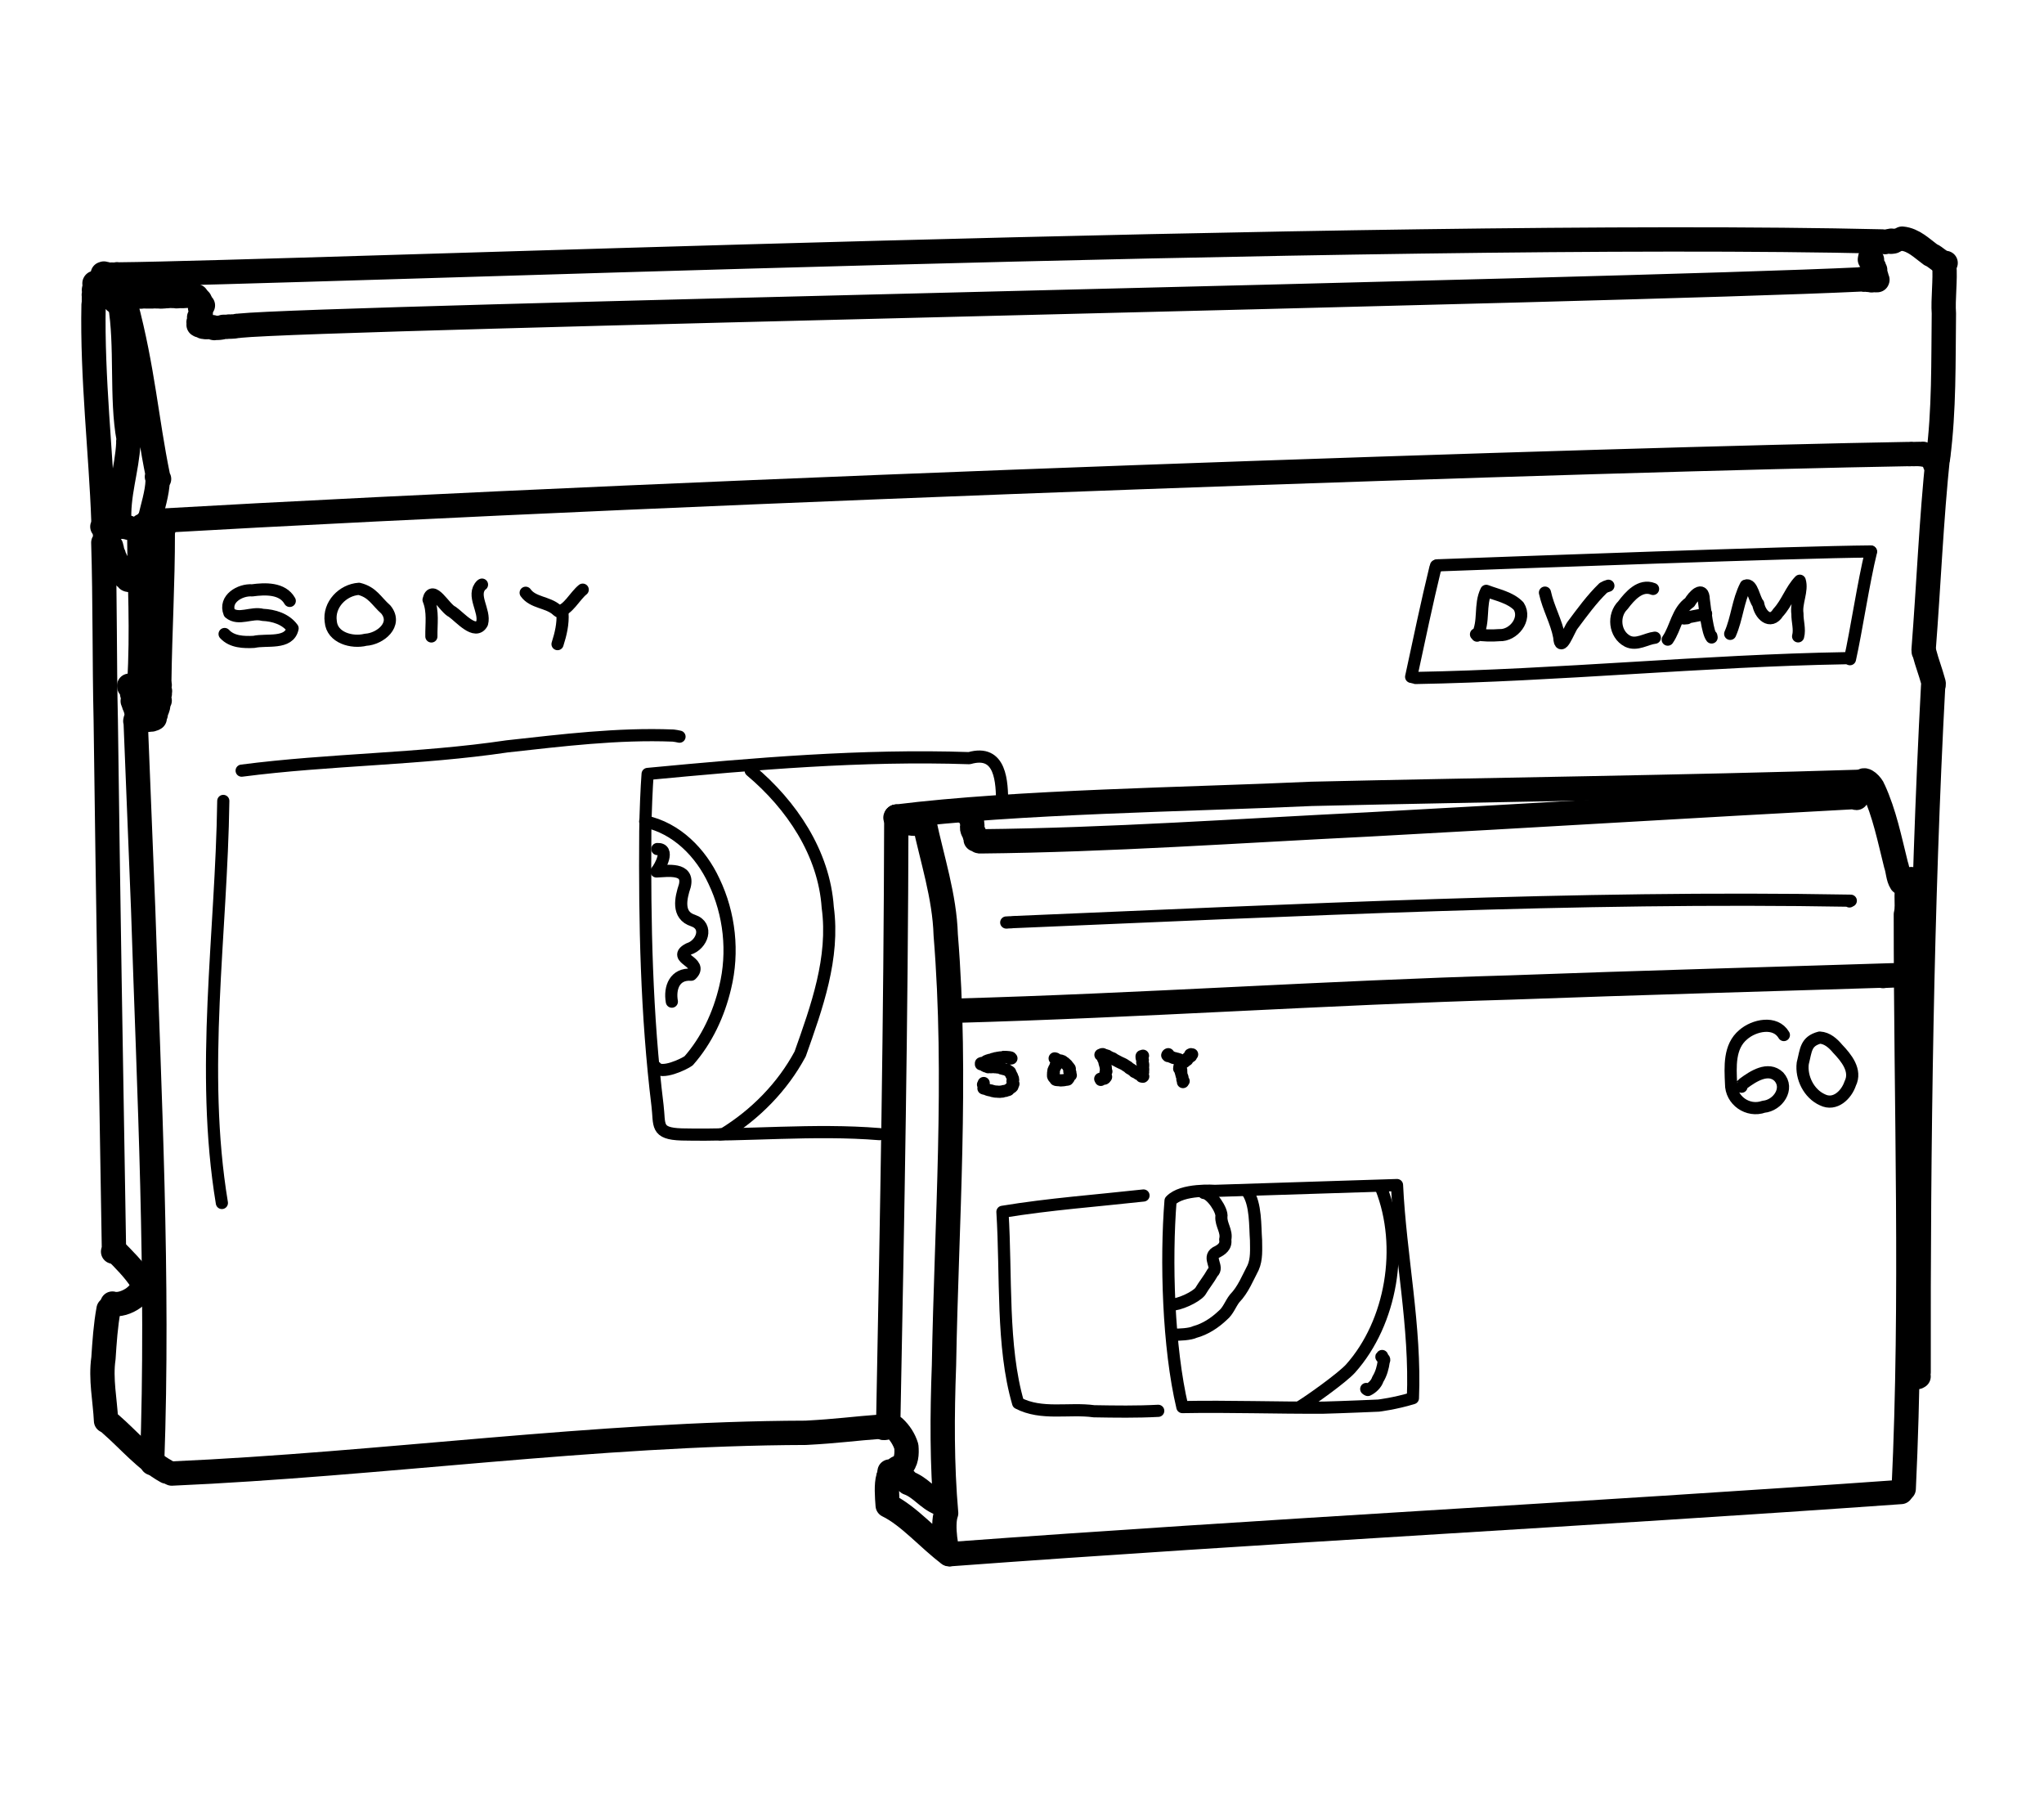 <?xml version="1.0" encoding="UTF-8" standalone="no"?>
<!-- Created by Ashley Blewer - This work is licensed under a Creative Commons Attribution 4.0 International License -->

<svg width="544" height="480" viewBox="0 0 143.933 127" version="1.1" id="svg2490" inkscape:version="1.1.2 (08b2f3d93c, 2022-04-05)" sodipodi:docname="1996-dvcam-5.svg"
   xmlns:inkscape="http://www.inkscape.org/namespaces/inkscape"
   xmlns:sodipodi="http://sodipodi.sourceforge.net/DTD/sodipodi-0.dtd"
   xmlns="http://www.w3.org/2000/svg"
   xmlns:svg="http://www.w3.org/2000/svg">
   <sodipodi:namedview id="namedview2492" pagecolor="#ffffff" bordercolor="#666666" borderopacity="1.0" inkscape:pageshadow="2" inkscape:pageopacity="0.0" inkscape:pagecheckerboard="0" inkscape:document-units="mm" showgrid="false" units="px" inkscape:zoom="0.90583674" inkscape:cx="279.29978" inkscape:cy="194.84747" inkscape:window-width="1848" inkscape:window-height="1136" inkscape:window-x="72" inkscape:window-y="27" inkscape:window-maximized="1" inkscape:current-layer="layer1" />
   <defs id="defs2487" />
   <g inkscape:label="Layer 1" inkscape:groupmode="layer" id="layer1">
      <g id="g5006" transform="matrix(0.655,0,0,0.655,-442.001,-382.644)">
         <g id="g1828" transform="scale(1,-1)">
            <path d="m 692.715,-742.363 c -2.313,1.285 -4.013,3.368 -5.985,5.082" style="fill:none;stroke:#000000;stroke-width:2.615;stroke-linecap:round;stroke-linejoin:round;stroke-miterlimit:10;stroke-dasharray:none;stroke-opacity:1" id="path1830" />
         </g>
         <g id="g1832" transform="scale(1,-1)">
            <path d="m 686.211,-736.906 c -0.108,2.241 -0.604,4.474 -0.279,6.722 0.117,1.764 0.231,3.533 0.551,5.274" style="fill:none;stroke:#000000;stroke-width:2.615;stroke-linecap:round;stroke-linejoin:round;stroke-miterlimit:10;stroke-dasharray:none;stroke-opacity:1" id="path1834" />
         </g>
         <g id="g1836" transform="scale(1,-1)">
            <path d="m 686.895,-724.305 c 1.292,-0.38 3.789,1.206 3.078,2.506 -0.805,1.216 -1.872,2.267 -2.895,3.3" style="fill:none;stroke:#000000;stroke-width:2.615;stroke-linecap:round;stroke-linejoin:round;stroke-miterlimit:10;stroke-dasharray:none;stroke-opacity:1" id="path1838" />
         </g>
         <g id="g1840" transform="scale(1,-1)">
            <path d="m 691.164,-741.453 c 0.716,19.846 -0.319,39.715 -0.962,59.554 -0.266,6.782 -0.547,13.563 -0.815,20.344 l -0.029,-0.14 0.365,0.152" style="fill:none;stroke:#000000;stroke-width:2.615;stroke-linecap:round;stroke-linejoin:round;stroke-miterlimit:10;stroke-dasharray:none;stroke-opacity:1" id="path1842" />
         </g>
         <g id="g1844" transform="scale(1,-1)">
            <path d="m 689.363,-657.801 h -0.015 l -0.086,-0.015 -0.137,-0.012 -0.129,-0.02 -0.094,-0.019 -0.121,-0.02 -0.086,-0.008 0.02,-0.019 -0.004,-0.012 0.004,-0.027 -0.008,-0.031 0.078,-0.024 0.055,-0.035 -0.035,-0.031 0.007,-0.039 0.016,-0.016 0.016,-0.012 0.004,-0.035 0.015,-0.015 h 0.024 l 0.019,0.003 h 0.032 l 0.031,-0.015 0.019,-0.012 0.004,0.012 0.004,-0.012 0.004,-0.004 v -0.011 l -0.016,-0.004 0.02,-0.016 0.016,-0.016 -0.004,-0.031 0.015,-0.039 v -0.039 l 0.016,-0.031 0.058,-0.043 0.02,-0.051 -0.039,-0.043 -0.016,-0.078 v -0.043 l -0.039,-0.035 -0.015,-0.059 0.027,-0.058 0.019,-0.055 0.008,-0.067 0.004,-0.054 0.016,-0.047 0.101,-0.047 0.043,-0.074 -0.043,-0.067 -0.003,-0.066 -0.008,-0.125 -0.075,-0.051 -0.027,-0.07 0.051,-0.051 0.008,-0.062 0.004,-0.055 0.015,-0.039 0.039,-0.047 0.02,-0.039 -0.008,-0.031 0.008,-0.063 0.027,-0.082 0.031,-0.054 0.039,-0.043 0.008,-0.051 0.02,-0.071 0.019,-0.062 0.024,-0.055 0.055,-0.07 v -0.07 l -0.004,-0.059 0.035,-0.051 0.011,-0.047 0.02,-0.05 0.008,-0.039 0.051,-0.032 0.031,-0.027 -0.016,-0.02 0.008,-0.027 v -0.023 l 0.012,-0.012 v -0.012 l 0.008,-0.015 0.011,-0.012 0.032,-0.024 0.019,-0.015 -0.004,-0.024 v -0.019 l 0.043,-0.02 0.051,-0.031 0.039,-0.031 0.035,-0.012 0.039,-0.027 0.059,-0.024 0.054,-0.027 0.028,-0.031 0.027,-0.028 0.039,-0.023 0.039,-0.027 0.035,-0.028 0.09,-0.035 0.071,-0.043 -0.012,-0.027 0.031,-0.016 0.016,-0.019 0.031,-0.02 -0.008,-0.023 0.024,-0.008 0.062,-0.004 0.047,-0.02 0.016,-0.007 0.019,-0.004 h 0.039 l 0.067,-0.008 0.027,-0.02 -0.004,-0.004 v 0.004 h 0.012 -0.071 l 0.075,-0.007 0.023,0.003 h 0.024 l 0.015,0.016 h 0.133 l 0.016,0.008 0.007,0.019 v 0.008 h 0.02 l 0.02,0.012 0.023,-0.008 0.031,-0.004 0.028,-0.004 0.031,-0.004 0.051,-0.004 0.011,-0.003 0.004,0.007 h 0.02 l 0.031,0.008 0.008,0.004 v 0.016 l 0.039,0.019 0.035,-0.008 0.023,0.016 0.016,0.008 0.047,0.004 0.035,0.019 -0.016,0.004 0.016,0.004 h -0.004 l -0.004,0.008 h -0.035 l -0.012,0.008 h 0.024 v 0.011 l 0.055,0.004 h 0.046 l -0.035,0.004 -0.008,0.012 -0.007,0.016 -0.008,-0.012 -0.004,0.008 -0.02,0.011 -0.007,0.02 0.019,0.023 v 0.02 l 0.008,0.016 0.004,0.023 -0.047,0.02 0.008,0.035 0.043,0.019 0.011,0.028 0.008,0.031 0.008,0.039 0.031,0.035 0.086,0.035 0.024,0.039 -0.028,0.028 v 0.093 l 0.016,0.024 -0.035,0.027 -0.016,0.039 0.055,0.024 0.035,0.039 0.012,0.035 0.011,0.023 0.032,0.035 0.011,0.043 0.012,0.02 0.016,0.027 0.008,0.032 0.015,0.039 0.024,0.043 0.004,0.043 0.003,0.039 0.024,0.027 0.008,0.043 0.015,0.023 0.004,0.035 0.016,0.028 -0.008,0.047 v 0.043 l 0.02,0.043 0.015,0.043 0.008,0.039 0.004,0.054 -0.012,0.059 0.008,0.055 0.012,0.035 0.015,0.039 0.004,0.043 0.004,0.055 0.078,0.054 0.032,0.063 -0.051,0.054 -0.016,0.067 0.008,0.109 v 0.047 l -0.09,0.055 -0.039,0.074 0.063,0.055 0.007,0.07 0.008,0.047 0.008,0.043 0.082,0.043 0.035,0.062 -0.043,0.043 -0.015,0.043 0.007,0.047 -0.003,0.047 -0.024,0.027 0.051,0.035 0.047,0.051 -0.035,0.039 -0.004,0.039 -0.008,0.047 -0.016,0.035 0.004,0.036 0.008,0.05 -0.012,0.043 -0.004,0.055 -0.004,0.059 v 0.062 l -0.003,0.063 0.023,0.062 0.019,0.059 -0.027,0.039 -0.004,0.035 -0.004,0.051 0.008,0.05 0.004,0.047 -0.023,0.055 c 0.078,5.691 0.386,10.598 0.378,16.09 l -0.003,0.043 -0.004,0.031 -0.032,0.035 0.032,0.039 0.039,0.028 -0.024,0.027 v 0.008 l -0.015,0.019 0.011,0.02 -0.05,0.027 -0.036,0.02 0.043,0.015 0.012,0.028 -0.004,0.008 h 0.004 l 0.004,0.011 0.016,0.028 0.007,0.011 -0.003,0.016 -0.012,0.004 0.019,0.015 0.004,0.004 v 0.004 l -0.004,-0.004 -0.004,-0.011 v -0.004 l -0.019,-0.004 -0.039,-0.004 -0.047,-0.004 0.027,-0.008 0.028,0.004 -0.004,0.004 0.004,0.004 -0.047,-0.004 -0.012,0.027 0.035,-0.011 0.016,0.004 0.012,0.007 0.011,0.012 0.032,-0.023 v 0.004 l 0.003,0.003 h -0.011 l -0.035,0.008 -0.059,0.008 0.012,-0.012 h 0.027 l 0.004,0.024 0.004,-0.004 0.113,-0.008 0.047,-0.012 -0.059,0.004 -0.011,-0.008 -0.016,0.008 -0.008,0.012 -0.054,0.004 h -0.004 l 0.015,-0.004 -0.023,0.012 -0.024,0.035 -0.015,0.058 -0.024,0.055 -0.011,0.047 -0.02,0.055 -0.023,0.043 -0.012,0.039 -0.004,0.035 -0.016,0.027 -0.003,0.028 0.007,0.027 0.004,0.012 0.004,0.007 v 0.012 l 0.016,-0.012 0.004,-0.015 -0.016,-0.008 v -0.016 l -0.004,-0.011 v -0.012 l -0.031,-0.004 -0.027,-0.008 0.023,-0.004 v -0.015 0.008 l 0.004,0.007 0.004,-0.007 -0.008,0.011 -0.02,0.032 -0.066,0.046 -0.047,0.004 -0.054,0.02 -0.032,0.012 -0.074,0.011 -0.055,0.028 0.012,0.011 v 0.008 l -0.004,0.012 0.012,0.008 -0.02,0.004 h -0.039 l -0.019,-0.004 0.051,-0.004 0.003,-0.004 -0.054,0.008 -0.024,0.007 -0.019,0.004 h -0.121 l -0.032,-0.004 -0.007,-0.003 -0.016,0.019 -0.012,-0.008 -0.023,0.004 0.039,-0.004 0.023,0.008 -0.031,0.004 -0.023,0.004 -0.024,0.012 -0.015,-0.012 h -0.032 l -0.039,0.012 -0.019,-0.004 -0.012,0.008 h -0.019 l -0.036,0.015 -0.015,-0.008 -0.008,-0.007 -0.02,-0.008 -0.019,0.011 -0.016,-0.011 -0.015,-0.004 h -0.043 l -0.016,-0.016 -0.035,-0.012 -0.039,-0.003 -0.008,-0.012 -0.02,-0.008 -0.003,-0.008 -0.004,0.004 -0.012,-0.004 -0.016,-0.004 -0.023,-0.008 -0.094,0.008 h -0.094 l 0.036,-0.011 0.011,-0.02 -0.027,-0.004 -0.016,-0.004 -0.008,-0.008 0.067,-0.007 0.027,-0.02 h -0.062 l -0.043,-0.012 -0.024,-0.011 -0.019,-0.008 h -0.153 v -0.027 l 0.012,-0.008 -0.031,-0.008 -0.027,-0.004 h 0.007 -0.027 l -0.023,0.004 -0.039,-0.008 -0.04,-0.016 -0.043,-0.015 -0.023,-0.024 h -0.023 l -0.039,-0.011 -0.032,-0.016 h -0.023 l -0.012,-0.02 -0.008,-0.011 -0.039,-0.016 -0.027,0.012 -0.004,-0.008 -0.004,0.004 0.012,-0.004 -0.008,-0.008 -0.02,-0.008 -0.011,-0.007 0.004,-0.016 -0.008,-0.004 -0.004,-0.012 v -0.007 l 0.004,-0.02 -0.008,-0.016 -0.012,-0.007 -0.004,-0.02 -0.007,-0.008 -0.043,-0.015 -0.082,-0.004 -0.012,-0.035 0.027,-0.012 v -0.043 l -0.008,-0.02 -0.031,-0.027 -0.015,-0.02 0.011,-0.019 -0.011,-0.023 -0.012,-0.051 -0.004,-0.039 -0.024,-0.02 0.04,-0.039 0.023,-0.043 -0.043,-0.043 -0.012,-0.043 -0.015,-0.019 -0.012,-0.024 0.008,-0.027 -0.016,-0.031 c 0.027,-5.164 0.352,-10.735 0.004,-16.133 l 0.043,-0.078 0.004,-0.082 0.008,-0.082 -0.008,-0.055 0.055,-0.047 0.113,-0.059 -0.004,-0.07 -0.059,-0.066 -0.011,-0.067 -0.012,-0.054 v -0.059 l -0.082,-0.055 -0.063,-0.066 0.051,-0.059 0.02,-0.058 0.008,-0.051 0.007,-0.047 0.059,-0.039 0.012,-0.047 -0.028,-0.035 0.008,-0.039 0.004,-0.031 -0.012,-0.035 -0.004,-0.051 -0.015,-0.02 -0.008,-0.019 0.004,-0.047 v -0.106 l 0.008,-0.039 -0.028,-0.039 -0.023,-0.035 0.019,-0.023 0.008,-0.036 0.004,-0.035 -0.008,-0.031 0.032,-0.023 0.027,-0.039 -0.023,-0.036 v -0.043 l 0.007,-0.035 0.004,-0.031 0.028,-0.043 0.023,-0.031 -0.019,-0.024 -0.016,-0.035 v -0.023 l 0.008,-0.024 -0.024,-0.023 -0.031,-0.008 0.008,-0.016 0.008,-0.003 0.004,-0.004 0.007,-0.004 0.039,0.004 0.016,-0.004 -0.016,0.008 -0.011,0.007 -0.004,0.012 -0.012,0.012 0.055,-0.008 0.019,-0.008 h -0.039 l -0.011,-0.004 -0.008,0.008 -0.008,0.004 -0.059,0.012 -0.027,-0.016 h 0.031 l 0.004,-0.019 0.008,-0.012 0.004,-0.004 -0.004,0.012 h 0.019 l 0.024,-0.004 -0.02,-0.004 0.004,-0.012 0.012,-0.004 0.016,-0.015 -0.102,-0.02" style="fill:none;stroke:#000000;stroke-width:2.615;stroke-linecap:round;stroke-linejoin:round;stroke-miterlimit:10;stroke-dasharray:none;stroke-opacity:1" id="path1846" />
         </g>
         <g id="g1848" transform="scale(1,-1)">
            <path d="m 688.645,-640.922 -0.028,0.027 -0.039,0.004 -0.035,0.016 -0.055,0.004 -0.07,0.016 -0.031,-0.004 -0.032,0.004 -0.043,0.015 -0.042,0.004 -0.04,0.004 0.032,0.008 -0.012,0.004 h -0.121 l -0.043,0.019 h -0.016 l -0.035,0.012 -0.14,0.004 -0.055,-0.031 0.043,0.007 -0.02,0.039 -0.023,0.028 -0.008,0.008 -0.039,0.004 -0.004,0.027 0.012,0.015 v 0.012 l -0.004,0.004 0.004,0.02 0.004,0.004 0.035,0.007 0.012,0.016 -0.043,0.004 -0.036,0.027 -0.023,0.039 -0.02,0.024 -0.074,0.031 -0.051,0.047 0.04,0.015 c -0.211,3.043 0.835,5.782 0.964,8.657 l -0.007,0.054 v 0.098 l 0.023,0.055 0.043,0.043 0.008,0.066 -0.028,0.047 -0.007,0.051 c -0.813,4.305 -0.149,10.097 -0.926,14.512 l 0.012,0.046 0.003,0.043 v 0.036 l 0.079,0.05 0.05,0.043 -0.047,0.028 -0.023,0.043 -0.012,0.046 0.004,0.024 0.024,0.031 0.023,0.024 -0.012,0.023 -0.011,0.031 0.011,0.043 v 0.028 l -0.007,0.027 0.015,0.023 0.02,0.024 -0.008,0.012 h 0.004 l -0.004,0.023 h 0.019 l 0.004,0.012 v -0.004 l -0.007,-0.012 -0.004,0.004 -0.008,0.016 0.004,-0.008 -0.008,-0.008 -0.024,-0.012 v -0.015 l 0.012,-0.008 0.004,0.008 -0.016,-0.008 v -0.039 h 0.024 l 0.094,0.011 0.004,0.032 -0.055,-0.016 -0.004,-0.023 -0.004,-0.008 -0.008,0.004 -0.047,0.019 -0.019,-0.011 0.035,0.027 0.004,0.039 0.008,-0.008 0.004,0.008 0.054,0.016 0.09,0.019 -0.008,0.024 -0.023,0.007 0.008,-0.004 0.004,0.004 0.004,0.02 -0.11,0.023 -0.043,-0.011 0.074,0.019 0.004,0.043 0.032,0.027 0.058,0.004 0.004,-0.007 -0.023,0.007 h 0.004 l 0.003,0.012 v 0.012 -0.004 l 0.004,-0.016 v -0.023 l -0.004,-0.016 v -0.031 l 0.02,-0.004 v -0.012 l -0.02,-0.007 h -0.003 l -0.004,0.003 0.011,-0.003 -0.019,-0.016 -0.024,-0.02 0.012,0.004 h 0.012 l 0.004,-0.019 0.004,0.008 0.007,0.003 0.04,-0.003 0.027,0.007 -0.016,-0.019 -0.011,-0.008 -0.004,-0.004 h -0.012 l -0.024,-0.004 -0.011,0.004 0.008,-0.004 0.007,-0.015 0.012,-0.016 0.027,-0.031 0.086,-0.047 0.055,-0.067 -0.019,-0.062 0.019,-0.063 0.008,-0.062 0.016,-0.07 0.046,-0.079 0.075,-0.078 0.003,-0.078 c 1.868,-7.008 2.243,-12.511 3.477,-18.508 l -0.094,-0.035 -0.015,-0.043 0.078,-0.035 0.004,-0.058 0.011,-0.043 0.008,-0.028 v -0.035 l 0.071,-0.027 0.058,-0.016 -0.031,-0.039 -0.016,-0.043 -0.004,-0.023 -0.007,-0.028 -0.079,-0.023 -0.015,-0.035 c -0.039,-1.321 -0.524,-2.785 -0.891,-4.375 l -0.047,-0.086 -0.008,-0.082 0.012,-0.082" style="fill:none;stroke:#000000;stroke-width:2.615;stroke-linecap:round;stroke-linejoin:round;stroke-miterlimit:10;stroke-dasharray:none;stroke-opacity:1" id="path1850" />
         </g>
         <g id="g1852" transform="scale(1,-1)">
            <path d="m 687.207,-616.594 h -0.004 l 0.004,0.008 v 0.012 l -0.027,0.031 -0.039,0.039 -0.036,0.059 -0.035,0.054 -0.015,0.039 -0.035,0.047 -0.036,0.024 -0.027,0.043 -0.016,0.054 -0.031,0.051 -0.039,0.047 -0.051,0.047 -0.023,0.051 0.008,0.031 -0.016,0.019 -0.008,0.016 -0.015,0.02 0.011,0.027 0.004,0.027 -0.023,0.008 -0.028,0.012 -0.007,0.051 -0.024,0.027 -0.023,0.02 -0.043,0.031 -0.016,0.039 v 0.019 l -0.015,0.02 -0.004,0.039 -0.02,0.043 -0.082,0.039 -0.051,0.039 0.043,0.035 -0.011,0.035 -0.004,0.032 -0.008,0.035 -0.027,0.035 0.066,0.019 0.027,0.04 -0.058,0.015 -0.012,0.039 -0.035,0.008 -0.008,0.012 -0.102,0.015 -0.066,0.028 0.047,0.008 -0.016,0.007 h 0.016 l 0.008,0.024 0.007,0.008 0.008,0.015 -0.015,0.028 -0.016,-0.008 -0.016,0.019 -0.003,0.02 -0.036,0.019 -0.027,-0.004 -0.004,0.012 -0.008,0.031 -0.011,0.02 -0.008,0.008 -0.004,0.019 -0.043,0.024 -0.039,0.058 -0.02,0.02 -0.047,0.012 -0.043,0.007 0.02,0.004 -0.016,0.016 -0.004,0.012 -0.011,0.007 -0.016,0.016 -0.012,-0.031 -0.023,-0.012 -0.008,0.027 -0.019,0.004 -0.032,0.012 -0.101,0.008 -0.02,0.004 0.039,-0.004 0.008,0.004 h 0.008 l 0.008,0.004 h 0.058 l 0.036,0.019 -0.04,-0.004 -0.003,-0.023 -0.02,0.027 h -0.004 l -0.062,-0.004 -0.028,0.02 0.039,-0.004 h 0.008 l 0.004,-0.008 v -0.012 h -0.004 0.008 l -0.008,0.012 -0.015,0.004 -0.02,-0.02 -0.008,-0.031 -0.051,-0.004 v -0.007 l 0.008,-0.004 -0.011,-0.008 -0.032,-0.008 -0.015,0.008 -0.051,-0.004 h -0.059 l 0.004,-0.008 -0.004,0.008 v 0.004 l 0.008,-0.008 -0.004,-0.004 v -0.008 h -0.027 l -0.004,-0.019 -0.012,-0.008 0.008,0.004 v 0.004 l -0.008,-0.012 -0.023,-0.012 h -0.055 l -0.004,0.004 -0.004,-0.004 -0.004,0.004 -0.023,-0.004 -0.02,-0.007 0.008,-0.024 -0.008,0.024 v -0.016 l 0.016,0.008 h 0.012 l -0.024,-0.008 -0.015,0.004 -0.008,0.004 -0.004,0.019 -0.012,0.004 -0.027,-0.004 h -0.02 l 0.008,0.012 0.004,0.016 v 0.015 h 0.004 l 0.07,-0.008 0.051,-0.004 h -0.047 l -0.047,0.008 -0.027,0.008 -0.031,0.016 -0.024,0.004 v 0.004 h -0.004 v 0.003 l -0.007,-0.007 -0.012,0.007 -0.016,0.024 -0.023,0.008 -0.004,0.004 -0.012,0.007 -0.008,-0.004 -0.019,0.008 -0.004,0.016 0.008,0.008 -0.004,0.008 -0.024,0.015 -0.015,0.008 -0.032,0.031 h -0.003 v 0.012 l 0.007,-0.004 -0.054,-0.012 -0.024,-0.015 0.032,0.015 -0.02,-0.004 0.008,-0.027 0.004,-0.012 0.008,-0.007 -0.047,0.007 v -0.027 l 0.047,-0.016 0.007,0.028 0.012,-0.008 0.012,0.004 -0.043,0.004 -0.031,-0.008 h 0.046 l 0.008,-0.008 0.008,-0.035 -0.004,-0.012 v -0.004 l 0.039,-0.019 0.024,-0.028 -0.036,-0.027 -0.039,-0.031 -0.015,-0.051 -0.016,-0.047 0.024,-0.066 v -0.082 l -0.055,-0.074 -0.02,-0.071 -0.015,-0.066 -0.012,-0.074 0.016,-0.079 0.07,-0.07 -0.012,-0.078 -0.058,-0.066 -0.004,-0.075 -0.008,-0.074 -0.02,-0.082 0.043,-0.078 0.012,-0.07 -0.039,-0.074 -0.008,-0.075 0.004,-0.062 v -0.477 l 0.004,-0.058 -0.023,-0.071 -0.016,-0.082 c -0.164,-7.851 0.809,-16.047 1.059,-23.242 l -0.008,-0.074 0.015,-0.059 0.004,-0.05 -0.004,-0.063 0.067,-0.062 0.039,-0.059 -0.043,-0.043 -0.008,-0.039 -0.008,-0.027 -0.015,-0.04 0.007,-0.015 -0.003,-0.024 -0.012,-0.015 h -0.008 l -0.012,-0.004 -0.05,0.004 -0.004,-0.012 0.035,-0.004 -0.008,-0.015 0.008,-0.02 0.012,-0.004 0.019,-0.004 0.027,-0.011 v -0.016 l -0.004,-0.004 h 0.004 l -0.007,-0.004 h 0.007 l -0.117,-0.004 -0.047,0.043 0.071,-0.023 h 0.015 l 0.016,0.008 0.016,0.015 0.031,-0.004 0.035,0.008 -0.016,-0.004 -0.011,-0.004 0.003,-0.023 0.004,-0.012 0.02,-0.004 h -0.039 v -0.004 l 0.015,-0.004 h 0.016 v 0.008 h -0.035 l -0.008,-0.004 0.008,-0.008 0.016,-0.031 0.019,-0.055 0.035,-0.046 0.016,-0.036 0.012,-0.046 0.019,-0.047 0.012,-0.039 0.019,-0.036 0.008,-0.042 0.031,-0.047 0.024,-0.047 -0.008,-0.024 -0.004,-0.027 0.008,-0.02 v -0.046 l -0.063,-0.024 -0.015,-0.039 0.058,-0.035 0.012,-0.035 0.008,-0.035 0.016,-0.032 0.031,-0.043 0.043,-0.058 0.004,-0.039 0.011,-0.039 0.02,-0.039 0.031,-0.043 -0.019,-0.055 -0.082,-0.055 0.023,-0.054 0.063,-0.051 0.035,-0.067 0.035,-0.058 0.035,-0.051 0.008,-0.055 0.039,-0.054 0.047,-0.067 0.035,-0.07 0.047,-0.082 0.031,-0.067 0.012,-0.07 0.062,-0.066 0.071,-0.078 0.007,-0.075 0.028,-0.082 0.023,-0.078 0.02,-0.082 0.011,-0.078 v -0.07 l 0.036,-0.086 0.031,-0.09 0.023,-0.078 0.024,-0.07 0.027,-0.075 0.051,-0.07 0.015,-0.078 0.012,-0.078 0.063,-0.156 0.062,-0.086 0.024,-0.086 0.015,-0.071 0.055,-0.066 0.031,-0.063 0.055,-0.074 0.047,-0.066 v -0.059 l 0.019,-0.062 0.067,-0.067 0.066,-0.078 0.043,-0.086 0.047,-0.054 0.055,-0.067 0.027,-0.066 0.043,-0.063 0.059,-0.07 0.039,-0.078 0.05,-0.063 0.039,-0.066 0.032,-0.086 0.039,-0.098 0.074,-0.066 0.063,-0.086 0.042,-0.086 0.059,-0.07 0.023,-0.067 -0.07,-0.062 0.016,-0.047 0.09,-0.039 0.058,-0.051 0.051,-0.039 0.027,-0.027 0.082,-0.032 0.051,-0.023 -0.027,-0.004 0.019,-0.019 0.008,-0.02 0.012,-0.016 h -0.047 l -0.035,-0.007 0.019,-0.008 0.028,-0.012 h 0.133 l 0.039,-0.016 -0.051,-0.007 -0.012,0.015 -0.019,0.008 h -0.016 l -0.039,0.012 0.012,0.008 0.007,0.007 -0.011,0.004 -0.008,0.012 -0.012,0.004 -0.008,0.008 -0.007,0.004 -0.008,0.007 v 0.008 l 0.004,0.016 -0.024,0.082 0.012,0.051" style="fill:none;stroke:#000000;stroke-width:2.615;stroke-linecap:round;stroke-linejoin:round;stroke-miterlimit:10;stroke-dasharray:none;stroke-opacity:1" id="path1854" />
         </g>
         <g id="g1856" transform="scale(1,-1)">
            <path d="m 685.918,-642.512 c 0.194,-6.225 0.114,-12.745 0.262,-19.086 0.24,-18.918 0.563,-37.915 0.88,-56.782 l -0.09,-0.344" style="fill:none;stroke:#000000;stroke-width:2.615;stroke-linecap:round;stroke-linejoin:round;stroke-miterlimit:10;stroke-dasharray:none;stroke-opacity:1" id="path1858" />
         </g>
         <g id="g1860" transform="scale(1,-1)">
            <path d="m 685.863,-613.629 h 0.008 l 0.02,-0.004 h 0.004 l -0.008,-0.004 0.062,0.028 0.028,0.019 0.027,-0.019 0.019,0.007 0.086,-0.023 0.086,-0.012 -0.039,-0.008 -0.023,-0.007 v -0.004 h -0.008 v -0.008 l -0.008,-0.008 h -0.027 l -0.004,0.004 -0.004,0.008 0.008,0.004 0.09,0.004 -0.012,-0.008 h -0.043 l 0.031,-0.004 h 0.024 l 0.015,-0.004 0.032,-0.004 0.16,-0.008 0.113,-0.027 h -0.051 l 0.012,-0.008 0.016,0.004 0.011,0.008 h 0.032 l 0.035,-0.012 0.047,-0.004 0.046,0.008 h 0.032 l 0.015,0.004 0.059,-0.004 0.074,0.012 0.008,-0.004 0.043,-0.016 0.035,0.008 h 0.051 l 0.047,0.004 h 0.05 l 0.055,0.004 h 0.082 l 0.043,0.004 0.043,0.011 0.051,0.004 0.059,0.016 0.05,-0.008 0.055,-0.008 0.062,-0.004 c 18.258,0.172 136.008,4.809 189.649,3.543 l 0.043,-0.011 h 0.055 l 0.031,-0.004 h 0.039 l 0.051,-0.028 0.035,-0.023 0.039,0.02 0.035,0.015 h 0.012 l 0.031,0.004 0.016,0.004 0.023,0.004 h 0.063 l 0.062,0.016 -0.004,0.003 0.039,0.004 h 0.051 l 0.039,0.012 v 0.02 l 0.027,0.007 0.063,-0.007 h 0.086 l 0.109,-0.012 0.125,-0.008 -0.035,0.02 h -0.039 l -0.012,-0.012 0.02,0.004 -0.031,0.023 -0.122,-0.023 -0.019,-0.028 0.074,0.012 0.035,0.008 -0.004,0.031 h 0.071 l 0.011,-0.019 -0.05,0.011 -0.012,0.004 -0.008,0.012 -0.008,0.02 -0.004,0.007 -0.027,-0.003 -0.019,-0.012 0.019,-0.008 v -0.008 l 0.004,-0.008 v -0.004 h 0.008 -0.012 0.008 v 0.008 h -0.004 l -0.004,0.004 0.012,-0.015 h 0.008 l -0.004,-0.012 v -0.024 l 0.062,-0.004 -0.015,0.028 -0.039,-0.02 h 0.023 l -0.02,-0.015 h 0.016 l -0.047,0.031 -0.078,0.004 0.004,-0.055 h 0.051 l -0.004,0.027 0.004,-0.015 0.015,-0.016 0.121,0.012 0.094,0.019 -0.047,-0.011 0.047,0.004 0.035,0.027 0.028,-0.012 0.023,0.02 -0.019,0.015 0.007,0.008 0.059,0.004 0.051,0.016" style="fill:none;stroke:#000000;stroke-width:2.615;stroke-linecap:round;stroke-linejoin:round;stroke-miterlimit:10;stroke-dasharray:none;stroke-opacity:1" id="path1862" />
         </g>
         <g id="g1864" transform="scale(1,-1)">
            <path d="m 879.309,-609.84 c 1.226,-0.113 2.119,-1.04 3.058,-1.725 0.576,-0.229 0.998,-0.837 1.613,-0.888" style="fill:none;stroke:#000000;stroke-width:2.615;stroke-linecap:round;stroke-linejoin:round;stroke-miterlimit:10;stroke-dasharray:none;stroke-opacity:1" id="path1866" />
         </g>
         <g id="g1868" transform="scale(1,-1)">
            <path d="m 688.102,-616.152 v -0.004 l -0.004,-0.012 -0.004,-0.031 -0.004,-0.024 v -0.015 0.008 l 0.004,0.019 0.047,-0.008 0.019,0.004 -0.027,-0.023 -0.004,-0.016 -0.008,0.008 h 0.004 l -0.035,0.012 -0.07,0.007 0.015,-0.003 h 0.055 l 0.019,0.007 0.016,0.008 0.027,0.012 0.055,0.008 0.063,0.007 0.011,-0.003 0.016,0.003 0.027,0.016 0.028,0.012 -0.063,0.008 -0.086,0.007 0.043,0.004 0.094,0.004 0.07,0.012 0.063,0.008 0.074,0.008 0.039,0.004 0.055,0.011 0.109,-0.004 h 0.09 l 0.101,0.004 0.114,0.004 0.105,0.004 0.137,0.012 0.141,0.004 0.117,0.004 h 0.488 l 0.105,0.023 0.176,0.004 0.176,-0.008 h 0.469 l 0.199,-0.004 0.16,0.016 0.106,0.004 0.121,-0.008 0.125,-0.004 h 0.156 l 0.117,-0.004 0.102,-0.012 0.16,0.004 0.144,0.012 0.118,0.004 0.125,0.016 0.136,0.003 0.125,0.008 0.121,0.016 0.121,0.004 0.129,-0.004 0.125,-0.004 h 0.27 l 0.109,-0.027 0.102,-0.008 0.101,0.015 0.102,0.012 0.109,0.008 0.09,-0.008 h 0.297 l 0.102,0.012 0.097,0.004 0.067,0.004 h 0.011 l 0.016,0.004 h 0.148 l 0.032,-0.004 0.05,0.008 0.122,0.003 0.113,0.02 -0.012,-0.02 0.051,-0.003 0.043,0.007 h 0.051 l -0.063,-0.007 -0.058,-0.012 0.101,-0.012 0.113,-0.019 0.086,-0.012 0.051,0.008 h 0.035 l 0.098,-0.004 0.059,0.035 -0.016,-0.008 0.023,-0.027 0.028,0.019 v -0.011 l -0.008,-0.004 0.055,-0.008 0.015,-0.031 -0.058,-0.008 -0.02,0.008 -0.027,0.004 -0.024,0.011 0.024,0.004 v -0.012 l -0.063,0.004 -0.019,-0.019" style="fill:none;stroke:#000000;stroke-width:2.615;stroke-linecap:round;stroke-linejoin:round;stroke-miterlimit:10;stroke-dasharray:none;stroke-opacity:1" id="path1870" />
         </g>
         <g id="g1872" transform="scale(1,-1)">
            <path d="m 696.293,-616.461 0.004,-0.004 -0.024,-0.008 -0.05,-0.015 -0.004,-0.004 0.015,-0.016 0.012,-0.027 0.012,-0.008 0.008,-0.016 -0.012,-0.019 0.004,-0.012 0.019,-0.008 0.012,-0.023 v -0.016 l 0.023,-0.011 0.083,-0.012 v -0.024 l -0.04,-0.027 -0.003,-0.023 -0.004,-0.008 v -0.02 l -0.043,-0.023 -0.024,-0.02 0.024,-0.023 0.007,-0.031 0.004,-0.043 0.016,-0.036 0.125,-0.031 0.168,-0.047 -0.129,-0.046 -0.019,-0.055 -0.02,-0.035 -0.004,-0.036 -0.086,-0.039 -0.043,-0.066 0.043,-0.023 0.004,-0.02 0.02,-0.059 0.047,-0.035 -0.004,-0.039 -0.036,-0.011 0.012,-0.036 0.004,-0.039 v -0.047 l -0.012,-0.043 -0.015,-0.046 0.004,-0.063 v -0.133 l -0.004,-0.039 0.004,-0.054 -0.047,-0.047 -0.028,-0.059 0.008,-0.062 -0.008,-0.04 -0.004,-0.035 -0.039,-0.035 -0.054,-0.039 0.011,-0.039 0.028,-0.039 -0.004,-0.066 0.004,-0.055 0.004,-0.039 0.078,-0.043 0.035,-0.055 -0.059,-0.047 -0.039,-0.047 v -0.019 l -0.004,-0.008 -0.046,-0.023 -0.071,-0.032 0.004,-0.031 0.02,-0.043 0.008,-0.047 0.003,-0.031 0.016,-0.023 0.043,-0.02 0.008,-0.008 -0.02,-0.011 v -0.012 l -0.004,-0.004 0.067,-0.016 0.094,-0.015 v -0.008 l -0.055,-0.012 h -0.047 l -0.004,-0.004 h -0.082 l -0.047,-0.008 h 0.055 l 0.027,-0.019 0.016,-0.012 h 0.008 l 0.093,-0.012 0.086,-0.003 -0.043,0.027 -0.023,-0.004 -0.008,-0.027 h -0.023 0.007 l -0.054,0.004 -0.047,-0.008 0.031,-0.004 v 0.015 l 0.004,-0.007 h 0.008 l -0.004,-0.008 0.023,0.015 h 0.043 l 0.043,-0.039 0.063,-0.027 0.07,-0.023 0.039,-0.039 0.031,-0.02 0.04,-0.016 0.023,-0.007 0.031,0.007 h 0.028 l 0.109,-0.011 0.07,-0.028 h 0.035 l 0.039,-0.004 0.043,0.004 0.047,0.004 v 0.004 l 0.051,-0.008 0.09,0.008 0.074,0.008 0.074,-0.008 h 0.032 l 0.164,-0.012 0.113,-0.003 -0.051,-0.008 0.039,-0.024 0.035,0.004 0.036,-0.012 0.011,-0.011 h -0.023 l 0.043,-0.028 0.094,-0.019 0.082,0.023 h 0.312 l 0.031,0.004 h 0.035 l 0.036,0.004 0.039,0.004 0.066,0.008 0.051,0.008 0.047,0.004 0.054,0.003 0.059,0.016 0.051,0.02 0.058,0.007 -0.003,0.008 0.027,0.02 0.082,0.004 0.074,-0.004 0.074,0.004 h 0.071 l 0.066,0.004 h 0.102 l 0.109,0.023 0.074,0.008 0.071,-0.016 0.07,0.004 h 0.09 l 0.058,0.016 0.043,0.004 0.078,-0.004 h 0.086 l 0.075,0.011 0.074,0.004 0.058,0.016 0.063,0.016 0.09,0.019 0.09,0.008 0.074,-0.008 0.066,0.016 c 8.922,0.918 148.266,3.726 174.324,4.976 l 0.047,0.028 0.039,0.015 0.024,-0.008 0.051,-0.003 h 0.05 l 0.032,-0.004 h 0.035 l 0.023,-0.004 v -0.004 h -0.004 l 0.016,0.008 h 0.016 l 0.019,0.019 0.016,0.004 -0.004,0.02 -0.012,-0.012 -0.012,-0.02 0.02,-0.004 -0.008,-0.011 -0.008,-0.008 0.004,0.035 h -0.101 l -0.043,-0.051 h 0.082 l 0.004,-0.019 h 0.015 l 0.106,0.008 0.015,0.031 -0.062,-0.02 -0.008,-0.019 -0.004,-0.012 v 0.004 l -0.059,0.016 -0.07,0.011 h 0.027 l 0.04,0.004 h 0.027 l -0.027,0.004 0.023,0.008 0.066,-0.004 0.012,0.004 0.012,0.008 0.027,-0.004 h 0.055 l 0.012,-0.024 0.066,-0.015 h 0.105 l 0.055,-0.024 0.07,-0.004 0.043,-0.003 h 0.032 -0.02 l -0.008,0.011 0.051,-0.011 h 0.043 l 0.027,0.003 0.024,0.008 0.047,-0.004 0.07,-0.011 h 0.016 l 0.007,0.004 0.004,0.011 h 0.004 l 0.024,-0.031 0.004,-0.027 -0.02,0.023 -0.008,0.012 -0.004,0.004 -0.004,0.019 -0.007,0.004 -0.035,0.012 -0.008,-0.016 0.054,-0.004 0.016,-0.019 h 0.031 l 0.012,0.004 0.039,-0.012 0.035,-0.004 -0.008,0.008 h -0.015 v -0.012 h -0.055 l -0.078,-0.008 h 0.012 l 0.027,0.008 0.051,0.004 -0.004,0.004 0.023,0.023 -0.023,-0.003 -0.004,-0.028 0.051,0.004 0.008,-0.012 -0.008,0.008 0.011,-0.008 0.083,0.012 0.007,-0.004 -0.066,-0.011 0.019,0.007 -0.019,0.008 -0.012,0.02 -0.031,0.015 -0.055,0.012 0.063,-0.016 h 0.07 l 0.07,-0.004 0.043,-0.015 0.024,0.019 0.09,0.004 0.078,-0.019 -0.016,0.011 0.008,0.008 h 0.004 l 0.008,-0.019 v -0.024 l 0.011,0.016 0.032,0.004 h -0.008 l 0.008,0.008 0.007,0.011 0.016,0.004 0.027,0.004 0.02,0.016 -0.008,0.004 0.02,0.004 0.007,0.004 v -0.004 l -0.015,-0.008 0.012,-0.004 -0.016,0.008 -0.008,-0.012 -0.004,-0.012 -0.019,-0.031 0.074,-0.008 0.016,0.043 -0.071,-0.008 0.012,0.008 -0.008,0.035 -0.109,0.004 -0.051,-0.027 0.07,0.016 0.004,-0.012 0.004,-0.004 0.004,0.019 0.043,-0.015 0.098,-0.008 -0.032,0.02 -0.058,-0.008 -0.008,-0.016 -0.043,0.02 -0.086,0.004 -0.004,-0.012 0.039,0.012 0.008,-0.012 0.004,0.019 0.031,0.032 v 0.003 l -0.035,0.004 0.008,0.008 0.004,0.02 0.011,0.039 0.004,0.055 0.043,0.058 0.02,0.059 -0.043,0.054 -0.012,0.075 -0.008,0.078 -0.019,0.047 -0.02,0.062 -0.039,0.059 -0.004,0.054 0.016,0.047 -0.012,0.047 -0.011,0.043 -0.043,0.078 0.023,0.071 0.027,0.027 -0.031,0.051 -0.035,0.054 -0.031,0.055 -0.032,0.035 -0.003,0.043 0.007,0.07 -0.035,0.055 -0.035,0.047 -0.027,0.059 -0.028,0.05 -0.054,0.051 -0.028,0.071 0.024,0.035 -0.024,0.043 -0.008,0.046 -0.015,0.051 0.008,0.043 -0.028,0.016 -0.019,0.043 0.004,0.051 -0.016,0.031 v 0.019 l -0.023,0.032 -0.032,0.007 h 0.075 l 0.046,0.032 -0.058,0.015 -0.012,0.016 -0.008,0.023 h -0.015 l -0.114,0.004 -0.019,-0.031 0.078,-0.004 -0.023,0.016 0.011,-0.024 0.024,0.028 0.07,-0.008 0.063,-0.024 -0.016,0.02 -0.027,0.02 -0.012,0.011 -0.008,0.004 -0.027,0.012 -0.082,0.023 h -0.039 l 0.047,0.012 -0.004,0.035 h 0.004 l 0.003,0.008 0.04,0.016 0.007,0.007 -0.039,-0.004 0.024,0.008 -0.02,0.024 -0.004,0.008 -0.004,0.003 -0.019,0.016 -0.004,0.024 0.012,0.011 0.007,0.016" style="fill:none;stroke:#000000;stroke-width:2.615;stroke-linecap:round;stroke-linejoin:round;stroke-miterlimit:10;stroke-dasharray:none;stroke-opacity:1" id="path1874" />
         </g>
         <g id="g1876" transform="scale(1,-1)">
            <path d="m 883.832,-612.713 c 0.143,-1.454 -0.153,-3.698 -0.04,-5.165 -0.064,-5.177 0.04,-10.377 -0.629,-15.523 -0.16,-0.129 -0.022,-0.739 -0.351,-0.622" style="fill:none;stroke:#000000;stroke-width:2.615;stroke-linecap:round;stroke-linejoin:round;stroke-miterlimit:10;stroke-dasharray:none;stroke-opacity:1" id="path1878" sodipodi:nodetypes="cccc" />
         </g>
         <g id="g1880" transform="scale(1,-1)">
            <path d="m 690.684,-640.238 c 61.488,3.531 159.004,6.726 189.171,7.242 h 0.083 l 0.058,-0.004 h 0.18 l 0.051,0.016 0.039,0.004 h 0.054 l 0.071,-0.008 -0.036,-0.004 0.028,0.004 0.109,-0.008 0.059,-0.004 0.054,0.004 0.083,0.004 0.136,0.004 H 881 l 0.051,0.004 0.015,0.004 0.024,0.003 0.051,-0.003 0.062,-0.02 -0.004,-0.004 0.031,0.008 0.059,-0.004 0.039,-0.004 h 0.238 l -0.007,0.004 0.003,0.004 v 0.019 -0.003 h -0.015 l 0.008,0.003 0.015,-0.007 -0.008,0.007 -0.007,0.004 -0.012,0.004 h -0.039 l 0.016,-0.011 0.011,-0.004 -0.027,-0.008 -0.008,0.012 h -0.008 l -0.023,-0.004 0.015,-0.004 0.04,-0.004 -0.024,-0.02 -0.016,-0.008 h -0.003 0.085 l 0.047,-0.007 -0.023,0.004 0.008,-0.008 h -0.008 l -0.008,-0.004 -0.047,0.004 h -0.047 l 0.055,-0.012 0.094,-0.004 0.074,-0.023 0.074,-0.004 h 0.059 l 0.164,-0.016 0.152,-0.051 0.008,-0.023 0.082,-0.027 0.082,-0.024 0.082,-0.027" style="fill:none;stroke:#000000;stroke-width:2.615;stroke-linecap:round;stroke-linejoin:round;stroke-miterlimit:10;stroke-dasharray:none;stroke-opacity:1" id="path1882" />
         </g>
         <g id="g1884" transform="scale(1,-1)">
            <path d="m 883.168,-633.066 c -0.738,-7.055 -1.012,-14.02 -1.555,-20.95 l 0.035,-0.023 -0.015,-0.031 -0.004,-0.039 -0.008,-0.024 0.012,-0.023 -0.008,-0.039 v -0.032 l 0.031,-0.027 v -0.035 l 0.032,-0.043 0.011,-0.031 c 0.324,-1.223 0.586,-1.785 0.992,-3.25 l 0.004,-0.047 -0.031,-0.031 0.016,-0.036 -0.004,-0.043 0.012,-0.054 -0.047,-0.031 c -1.254,-23.348 -1.61,-49.497 -1.563,-73.817 l -0.004,-0.07 -0.015,-0.059 -0.028,-0.043 -0.015,-0.043 v -0.051 l -0.028,-0.039 0.004,-0.039 -0.023,-0.027 -0.028,-0.019 0.024,-0.024 -0.008,-0.004 0.016,-0.023 0.004,-0.028 -0.008,-0.007 v -0.028 l 0.011,-0.015 0.004,0.015 -0.027,0.012 0.023,-0.016 v -0.004 l -0.023,0.008 0.047,0.004 0.012,0.012 -0.008,0.008 -0.008,0.011 -0.008,0.004 0.008,0.012 -0.031,0.012 0.019,-0.008 v -0.012 l -0.011,0.024 0.007,0.004 v -0.008 l 0.012,-0.004 0.078,-0.02 -0.043,-0.004 -0.051,-0.019 -0.015,-0.039 -0.012,0.019 0.004,0.008 -0.094,0.008 0.004,-0.012 0.059,0.012 -0.028,0.039 -0.007,-0.02 h -0.016 l 0.066,0.028 0.024,0.043 -0.027,0.058 0.003,0.075 -0.011,0.093 -0.039,0.102" style="fill:none;stroke:#000000;stroke-width:2.615;stroke-linecap:round;stroke-linejoin:round;stroke-miterlimit:10;stroke-dasharray:none;stroke-opacity:1" id="path1886" />
         </g>
         <g id="g1888" transform="scale(1,-1)">
            <path d="m 879.473,-744.215 c 0.976,20.573 0.225,41.169 0.233,61.746 0.307,1.15 -0.268,2.859 0.575,3.789" style="fill:none;stroke:#000000;stroke-width:2.615;stroke-linecap:round;stroke-linejoin:round;stroke-miterlimit:10;stroke-dasharray:none;stroke-opacity:1" id="path1890" />
         </g>
         <g id="g1892" transform="scale(1,-1)">
            <path d="m 879.199,-679.051 c -0.344,0.533 -0.33,1.286 -0.555,1.922 -0.684,2.725 -1.234,5.518 -2.416,8.082 -0.163,0.481 -1.018,1.321 -1.181,0.832" style="fill:none;stroke:#000000;stroke-width:2.615;stroke-linecap:round;stroke-linejoin:round;stroke-miterlimit:10;stroke-dasharray:none;stroke-opacity:1" id="path1894" />
         </g>
         <g id="g1900" transform="scale(1,-1)">
            <path d="m 771.172,-671.965 c 12.936,1.618 31.618,1.842 44.631,2.447 19.177,0.447 40.072,0.696 59.244,1.303" style="fill:none;stroke:#000000;stroke-width:2.615;stroke-linecap:round;stroke-linejoin:round;stroke-miterlimit:10;stroke-dasharray:none;stroke-opacity:1" id="path1902" sodipodi:nodetypes="ccc" />
         </g>
         <g id="g1904" transform="scale(1,-1)">
            <path d="m 778.645,-671.297 c 0.182,-0.094 0.531,-0.267 0.101,-0.312 0.463,-0.196 0.587,-0.898 0.602,-1.325 -0.137,-0.486 0.212,-0.649 0.265,-1.086 0.248,-0.387 -0.009,-0.416 0.141,-0.418 0.404,-0.179 0.221,-0.195 0.523,-0.183 13.865,0.138 27.736,1.132 41.593,1.813 17.508,0.944 35.241,2.038 52.591,2.964 -0.508,0.012 0.129,-10e-4 -0.262,-0.043 0.115,0.003 0.079,-0.065 0.196,-0.066" style="fill:none;stroke:#000000;stroke-width:2.615;stroke-linecap:round;stroke-linejoin:round;stroke-miterlimit:10;stroke-dasharray:none;stroke-opacity:1" id="path1906" />
         </g>
         <g id="g1908" transform="scale(1,-1)">
            <path d="m 771.301,-672.047 -0.012,-0.004 -0.012,-0.015 -0.019,-0.008 -0.043,-0.008 -0.039,-0.004 -0.02,0.004 -0.011,0.012 -0.008,0.004 -0.035,-0.004 -0.024,-0.004 h 0.008 v 0.015 l 0.004,0.02 0.004,0.004 0.008,0.012 0.003,0.015 0.02,0.008 0.008,0.008 0.012,-0.004 0.007,0.016 0.008,0.011 0.012,0.004 0.027,-0.004 -0.004,-0.011 0.028,-0.008 0.007,0.004 h 0.008 l -0.008,-0.016 -0.046,-0.016 v -0.007 l 0.054,-0.008 0.016,-0.031 0.031,-0.008 0.02,0.015 0.066,-0.007 0.063,-0.032 0.019,-0.015 0.035,-0.016 0.028,-0.02 0.046,-0.023 0.004,-0.012 v -0.015 l 0.063,-0.02 0.082,-0.039 0.082,-0.047 0.062,-0.043 0.055,-0.031 0.074,-0.016 0.075,-0.035 0.046,-0.043 0.063,-0.015 0.059,-0.032 0.066,-0.039 0.066,-0.015 0.075,-0.02 0.07,-0.019 0.047,-0.02 0.062,-0.027 0.063,-0.024 0.062,-0.019 0.063,0.004 0.062,-0.008 0.051,-0.016 h 0.055 l 0.047,0.004 0.05,-0.012 h 0.02 l 0.039,0.024 0.066,0.012 0.051,0.015 0.039,0.008 0.047,0.023 0.067,0.012 0.074,0.008 0.027,0.027 0.02,0.016 0.031,0.027 0.031,0.024 0.035,0.011 -0.062,0.02 0.008,0.023 0.089,0.004 0.047,0.028 0.032,0.004 0.019,0.035 0.027,0.027 h 0.024 l 0.008,0.02 0.011,0.019 0.02,0.024 0.004,0.027 v 0.019 l -0.016,0.02 h -0.004 l 0.02,0.02 0.019,0.027 0.024,0.023" style="fill:none;stroke:#000000;stroke-width:2.615;stroke-linecap:round;stroke-linejoin:round;stroke-miterlimit:10;stroke-dasharray:none;stroke-opacity:1" id="path1910" />
         </g>
         <g id="g1912" transform="scale(1,-1)">
            <path d="m 774.172,-672.527 c 0.833,-3.966 2.186,-7.982 2.31,-12.152 1.256,-15.391 0.083,-30.846 -0.186,-46.253 -0.2,-5.324 -0.228,-10.701 0.231,-15.904 -0.482,-1.286 0.078,-4.404 0.321,-4.41 -2.134,1.57 -4.327,4.145 -6.604,5.246 -0.137,1.796 -0.421,5.464 2.207,2.42 1.323,-0.464 2.098,-1.693 3.389,-2.193" style="fill:none;stroke:#000000;stroke-width:2.615;stroke-linecap:round;stroke-linejoin:round;stroke-miterlimit:10;stroke-dasharray:none;stroke-opacity:1" id="path1914" />
         </g>
         <g id="g1916" transform="scale(1,-1)">
            <path d="m 770.531,-742.785 -0.004,-0.02 -0.011,-0.039 -0.047,-0.066 -0.02,-0.031 -0.011,0.031 -0.055,0.035 -0.008,0.039 v -0.004 l -0.008,0.02 0.047,0.043" style="fill:none;stroke:#000000;stroke-width:2.615;stroke-linecap:round;stroke-linejoin:round;stroke-miterlimit:10;stroke-dasharray:none;stroke-opacity:1" id="path1918" />
         </g>
         <g id="g1920" transform="scale(1,-1)">
            <path d="m 770.449,-742.355 c 0.157,-0.368 0.804,0.578 1.21,0.493 0.628,0.514 0.657,1.446 0.593,2.19 -0.234,0.779 -0.706,1.509 -1.304,2.057 -0.297,0.3 -1.449,-0.362 -1.13,0.107" style="fill:none;stroke:#000000;stroke-width:2.615;stroke-linecap:round;stroke-linejoin:round;stroke-miterlimit:10;stroke-dasharray:none;stroke-opacity:1" id="path1922" sodipodi:nodetypes="ccccc" />
         </g>
         <g id="g1924" transform="scale(1,-1)">
            <path d="m 770.316,-736.41 c 0.423,21.856 0.808,42.586 0.856,64.445" style="fill:none;stroke:#000000;stroke-width:2.615;stroke-linecap:round;stroke-linejoin:round;stroke-miterlimit:10;stroke-dasharray:none;stroke-opacity:1" id="path1926" sodipodi:nodetypes="cc" />
         </g>
         <g id="g1928" transform="scale(1,-1)">
            <path d="m 776.848,-751.246 c 33.911,2.506 68.423,4.274 102.34,6.691" style="fill:none;stroke:#000000;stroke-width:2.615;stroke-linecap:round;stroke-linejoin:round;stroke-miterlimit:10;stroke-dasharray:none;stroke-opacity:1" id="path1930" sodipodi:nodetypes="cc" />
         </g>
         <g id="g1932" transform="scale(1,-1)">
            <path d="m 777.48,-692.828 c 19.911,0.551 39.814,1.93 59.737,2.498 13.443,0.499 29.607,0.941 43.052,1.373 l -2.96,-0.121 -0.051,-0.024" style="fill:none;stroke:#000000;stroke-width:2.615;stroke-linecap:round;stroke-linejoin:round;stroke-miterlimit:10;stroke-dasharray:none;stroke-opacity:1" id="path1934" sodipodi:nodetypes="ccccc" />
         </g>
         <g id="g1936" transform="scale(1,-1)">
            <path d="m 782.547,-670.586 c -0.005,2.356 -0.111,5.891 -3.527,4.906 -11.55,0.387 -23.106,-0.608 -34.585,-1.696 -0.11,-1.386 -0.23,-4.259 -0.251,-6.164 -0.074,-9.839 0.121,-19.718 1.316,-29.492 0.254,-2.089 -0.245,-3.004 2.59,-3.093 7.093,-0.16 14.199,0.61 21.281,0.032" style="fill:none;stroke:#000000;stroke-width:1.308;stroke-linecap:round;stroke-linejoin:round;stroke-miterlimit:10;stroke-dasharray:none;stroke-opacity:1" id="path1938" sodipodi:nodetypes="ccccccc" />
         </g>
         <g id="g1940" transform="scale(1,-1)">
            <path d="m 755.516,-667.023 c 4.388,-3.681 7.887,-8.849 8.283,-14.698 0.738,-5.44 -1.183,-10.722 -2.966,-15.757 -1.902,-3.547 -4.825,-6.505 -8.247,-8.604 l -0.357,-0.038" style="fill:none;stroke:#000000;stroke-width:1.308;stroke-linecap:round;stroke-linejoin:round;stroke-miterlimit:10;stroke-dasharray:none;stroke-opacity:1" id="path1942" sodipodi:nodetypes="ccccc" />
         </g>
         <g id="g1944" transform="scale(1,-1)">
            <path d="m 744.172,-672.488 c 3.367,-0.7 5.986,-3.37 7.393,-6.41 1.692,-3.53 2.132,-7.629 1.204,-11.436 -0.677,-2.872 -1.967,-5.654 -3.923,-7.874 -0.473,-0.354 -2.943,-1.538 -3.52,-0.691" style="fill:none;stroke:#000000;stroke-width:1.308;stroke-linecap:round;stroke-linejoin:round;stroke-miterlimit:10;stroke-dasharray:none;stroke-opacity:1" id="path1946" sodipodi:nodetypes="ccccc" />
         </g>
         <g id="g1948" transform="scale(1,-1)">
            <path d="m 747.039,-691.852 c -0.268,1.532 0.338,3.019 2.083,2.896 1.476,1.391 -2.261,1.736 -0.249,2.778 1.401,0.437 2.174,2.455 0.443,3.044 -1.747,0.562 -1.324,2.406 -0.883,3.733 0.475,1.989 -1.856,1.587 -3.052,1.544 0.434,0.506 1.474,2.472 0.096,2.408" style="fill:none;stroke:#000000;stroke-width:1.308;stroke-linecap:round;stroke-linejoin:round;stroke-miterlimit:10;stroke-dasharray:none;stroke-opacity:1" id="path1950" />
         </g>
         <g id="g1952" transform="scale(1,-1)">
            <path d="m 782.988,-683.344 0.008,-0.004 h 0.047 l 0.102,0.012 0.128,0.008 0.129,0.004 0.133,0.004 0.145,0.015 0.129,0.008 0.117,0.004 0.121,0.004 c 29.832,1.25 60.41,2.812 89.613,2.289 h 0.028 l 0.062,-0.016 0.035,0.012 -0.117,-0.012 c -0.16,0.004 -0.008,0.012 0.012,-0.011 l -0.016,-0.035 -0.023,-0.02 c -0.024,-0.008 -0.004,0.004 -0.004,0.008 l 0.004,0.015" style="fill:none;stroke:#000000;stroke-width:1.308;stroke-linecap:round;stroke-linejoin:round;stroke-miterlimit:10;stroke-dasharray:none;stroke-opacity:1" id="path1954" />
         </g>
         <g id="g1956" transform="scale(1,-1)">
            <path d="m 825,-711.566 c 0.364,-7.65 2.028,-15.222 1.709,-22.906 -1.899,-0.584 -3.69,-0.799 -3.69,-0.799 0,0 -3.959,-0.172 -5.936,-0.221 -5.053,-0.029 -10.105,0.157 -15.157,0.062 -1.529,6.451 -1.783,15.803 -1.273,22.176 1.223,1.331 4.786,1.064 4.786,1.064 L 825,-711.566" style="fill:none;stroke:#000000;stroke-width:1.308;stroke-linecap:round;stroke-linejoin:round;stroke-miterlimit:10;stroke-dasharray:none;stroke-opacity:1" id="path1958" sodipodi:nodetypes="cccccccc" />
         </g>
         <g id="g1960" transform="scale(1,-1)">
            <path d="m 808.925,-712.293 c 0.918,-1.308 0.808,-3.697 0.918,-5.199 0.004,-0.984 0.094,-2.031 -0.314,-2.951 -0.598,-1.141 -1.075,-2.377 -1.99,-3.314 -0.453,-0.583 -0.68,-1.326 -1.267,-1.809 -0.857,-0.813 -1.872,-1.486 -3.023,-1.797 -0.45,-0.228 -1.691,-0.315 -2.192,-0.266" style="fill:none;stroke:#000000;stroke-width:1.308;stroke-linecap:round;stroke-linejoin:round;stroke-miterlimit:10;stroke-dasharray:none;stroke-opacity:1" id="path1962" sodipodi:nodetypes="ccccccc" />
         </g>
         <g id="g1968" transform="scale(1,-1)">
            <path d="m 800.669,-724.422 c 0.887,-0.039 2.679,0.801 3.171,1.406 0.414,0.706 0.945,1.337 1.34,2.054 0.684,0.564 -0.56,1.571 0.346,2.144 0.594,0.282 1.134,0.657 1.006,1.4 0.211,0.871 -0.466,1.596 -0.413,2.437 0.138,0.657 -1.083,2.52 -1.882,2.564" style="fill:none;stroke:#000000;stroke-width:1.308;stroke-linecap:round;stroke-linejoin:round;stroke-miterlimit:10;stroke-dasharray:none;stroke-opacity:1" id="path1970" sodipodi:nodetypes="ccccccc" />
         </g>
         <g id="g1972" transform="scale(1,-1)">
            <path d="m 823.299,-711.888 c 2.485,-6.312 1.131,-14.443 -3.296,-19.402 -0.887,-0.979 -4.225,-3.364 -5.354,-4.058" style="fill:none;stroke:#000000;stroke-width:1.308;stroke-linecap:round;stroke-linejoin:round;stroke-miterlimit:10;stroke-dasharray:none;stroke-opacity:1" id="path1974" sodipodi:nodetypes="ccc" />
         </g>
         <g id="g1976" transform="scale(1,-1)">
            <path d="m 823.398,-729.941 c -0.31,-0.179 0.422,-0.189 0.179,-0.554 -0.089,-0.681 -0.274,-1.361 -0.641,-1.947 -0.154,-0.508 -0.64,-0.95 -1.073,-1.15 l -0.093,0.044 -0.079,0.065" style="fill:none;stroke:#000000;stroke-width:1.308;stroke-linecap:round;stroke-linejoin:round;stroke-miterlimit:10;stroke-dasharray:none;stroke-opacity:1" id="path1978" />
         </g>
         <g id="g1980" transform="scale(1,-1)">
            <path d="m 797.746,-712.688 c -5.058,-0.56 -10.141,-0.924 -15.166,-1.754 0.434,-6.877 -0.103,-14.424 1.688,-20.561 2.533,-1.317 5.451,-0.505 8.157,-0.876 2.301,-0.041 4.604,-0.075 6.903,0.047" style="fill:none;stroke:#000000;stroke-width:1.308;stroke-linecap:round;stroke-linejoin:round;stroke-miterlimit:10;stroke-dasharray:none;stroke-opacity:1" id="path1982" sodipodi:nodetypes="ccccc" />
         </g>
         <g id="g1984" transform="scale(1,-1)">
            <path d="m 705.961,-648.777 c -0.785,1.398 -2.655,1.321 -4.039,1.134 -1.298,0.095 -3.056,-0.917 -2.449,-2.428 0.986,-0.828 2.388,0.11 3.571,-0.206 1.198,-0.053 2.485,-0.44 3.222,-1.45 -0.368,-1.762 -2.809,-1.147 -4.148,-1.454 -1.088,-0.057 -2.371,-0.021 -3.161,0.845" style="fill:none;stroke:#000000;stroke-width:1.308;stroke-linecap:round;stroke-linejoin:round;stroke-miterlimit:10;stroke-dasharray:none;stroke-opacity:1" id="path1986" />
         </g>
         <g id="g1988" transform="scale(1,-1)">
            <path d="m 713.402,-647.48 c -1.754,-0.116 -3.292,-1.714 -3.033,-3.512 0.136,-1.754 2.291,-2.332 3.748,-1.963 1.573,0.087 3.482,1.648 2.174,3.25 -1.059,0.941 -1.412,1.854 -2.889,2.226" style="fill:none;stroke:#000000;stroke-width:1.308;stroke-linecap:round;stroke-linejoin:round;stroke-miterlimit:10;stroke-dasharray:none;stroke-opacity:1" id="path1990" sodipodi:nodetypes="ccccc" />
         </g>
         <g id="g1992" transform="scale(1,-1)">
            <path d="m 721.188,-652.598 c -0.025,1.323 0.215,2.67 -0.304,3.941 0.397,1.717 1.733,-0.941 2.55,-1.296 0.837,-0.584 2.496,-2.57 3.206,-1.222 0.367,1.333 -1.183,3.015 -0.077,4.112 l 0.066,0.036" style="fill:none;stroke:#000000;stroke-width:1.308;stroke-linecap:round;stroke-linejoin:round;stroke-miterlimit:10;stroke-dasharray:none;stroke-opacity:1" id="path1994" />
         </g>
         <g id="g1996" transform="scale(1,-1)">
            <path d="m 731.324,-647.902 c 0.772,-1.094 2.395,-0.991 3.348,-1.856" style="fill:none;stroke:#000000;stroke-width:1.308;stroke-linecap:round;stroke-linejoin:round;stroke-miterlimit:10;stroke-dasharray:none;stroke-opacity:1" id="path1998" />
         </g>
         <g id="g2000" transform="scale(1,-1)">
            <path d="m 737.457,-647.57 c -0.849,-0.678 -1.606,-2.241 -2.605,-2.328" style="fill:none;stroke:#000000;stroke-width:1.308;stroke-linecap:round;stroke-linejoin:round;stroke-miterlimit:10;stroke-dasharray:none;stroke-opacity:1" id="path2002" />
         </g>
         <g id="g2004" transform="scale(1,-1)">
            <path d="m 735.281,-650.09 c 0.081,-1.132 -0.187,-2.262 -0.531,-3.332" style="fill:none;stroke:#000000;stroke-width:1.308;stroke-linecap:round;stroke-linejoin:round;stroke-miterlimit:10;stroke-dasharray:none;stroke-opacity:1" id="path2006" />
         </g>
         <g id="g2008" transform="scale(1,-1)">
            <path d="m 783.547,-697.949 -0.004,-0.004 -0.02,0.008 -0.023,-0.016 h -0.031 l -0.028,0.027 0.032,-0.007 0.007,0.007 -0.015,0.004 h -0.012 l -0.004,0.012 h -0.023 l -0.012,-0.012 h 0.024 l -0.008,0.024 0.004,-0.004 -0.02,0.012 -0.004,0.007 v 0.008 h 0.016 l 0.004,0.008 v 0.008 h 0.004 l 0.027,0.008 0.012,-0.004 h -0.016 v 0.004 l -0.008,0.007 -0.043,0.004 h -0.027 0.004 v 0.012 l 0.004,-0.008 0.011,-0.015 0.004,0.015 -0.027,-0.008 v -0.027 l 0.016,0.004 -0.008,0.004 0.027,-0.004 h 0.012 l -0.024,-0.004 -0.015,0.012 -0.031,0.015 -0.028,0.02 -0.012,0.008 -0.164,0.015 -0.019,0.004 h -0.031 l -0.032,0.004 h -0.031 l 0.039,-0.004 h -0.094 l -0.054,0.012 -0.067,-0.008 h -0.07 l -0.078,0.012 -0.066,-0.027 -0.04,-0.012 -0.054,-0.004 -0.067,-0.016 -0.062,0.004 h -0.063 l -0.066,-0.011 -0.066,-0.008 -0.067,-0.016 -0.066,-0.004 -0.067,-0.015 -0.066,-0.02 h -0.074 l -0.059,-0.016 -0.047,-0.015 -0.133,-0.039 -0.07,-0.012 -0.066,-0.02 -0.028,-0.035 -0.046,-0.023 -0.079,-0.024 h -0.074 l -0.066,-0.003 -0.055,-0.012 -0.035,-0.02 -0.063,-0.015 -0.089,-0.028 -0.079,-0.039 -0.07,-0.023 -0.062,-0.059 -0.059,-0.043 h -0.004 l -0.051,-0.031 -0.086,-0.02 -0.066,-0.027 -0.059,-0.012 h -0.031 l -0.09,-0.019 -0.054,-0.027 0.027,-0.016 -0.008,-0.031 -0.015,-0.012 0.003,-0.016 0.059,-0.015 -0.004,-0.008 h -0.062 l 0.027,-0.004 0.008,0.012 0.011,0.008 h 0.016 l 0.035,-0.004 0.035,0.007 -0.011,0.008 0.011,-0.008 0.032,0.004 0.004,-0.007 0.019,0.003 -0.004,-0.003 -0.015,-0.004 h 0.004 v 0.023 l 0.003,-0.004 0.024,-0.008 0.027,-0.007 -0.004,-0.008 h -0.004 l -0.007,-0.02 0.007,-0.019 0.036,-0.012 0.035,-0.039 0.015,-0.035 0.039,-0.024 0.039,-0.027 0.051,-0.004 0.024,-0.023 0.047,-0.032 0.07,-0.015 0.051,-0.008 0.039,-0.02 0.043,-0.027 0.066,-0.023 0.121,0.011 h 0.102 l 0.035,-0.008 h 0.047 l 0.047,-0.003 0.05,0.011 0.059,0.004 0.07,-0.004 h 0.067 l 0.051,0.004 0.054,-0.008 0.051,-0.011 0.004,0.011 h 0.133 l 0.05,-0.019 0.047,-0.012 0.043,-0.004 0.078,-0.004 0.125,-0.004 h 0.032 l 0.023,-0.011 0.039,-0.012 0.051,-0.02 0.07,0.004 -0.043,-0.011 0.024,-0.047 0.125,-0.024 0.097,-0.035 0.079,-0.012 0.058,-0.019 0.098,-0.02 0.074,-0.011 0.023,-0.016 0.036,-0.02 0.023,-0.007 0.031,-0.024 0.039,-0.039 0.036,-0.015 0.062,-0.039 0.035,-0.024 0.035,-0.019 0.035,-0.024 0.047,-0.043 0.02,-0.051 0.008,-0.05 0.027,-0.043 0.027,-0.051 0.047,-0.102 0.028,-0.047 0.027,-0.035 0.019,-0.054 0.02,-0.059 0.02,-0.051 0.019,-0.058 0.031,-0.051 0.012,-0.039 -0.004,-0.039 0.008,-0.039 v -0.039 l 0.016,-0.032 -0.012,-0.035 -0.047,-0.051 -0.012,-0.054 0.039,-0.039 0.008,-0.051 0.008,-0.055 -0.008,-0.051 0.024,-0.05 0.031,-0.036 -0.02,-0.046 -0.015,-0.047 -0.02,-0.039 -0.015,-0.02 -0.036,-0.019 0.004,-0.059 -0.004,-0.055 -0.043,-0.043 -0.027,-0.031 -0.027,-0.023 -0.024,-0.02 -0.078,-0.031 -0.066,-0.039 0.008,-0.024 -0.047,-0.031 -0.047,-0.043 -0.035,-0.023 -0.028,-0.02 v -0.031 l -0.05,-0.024 -0.098,-0.023 -0.078,-0.02 -0.063,-0.031 -0.066,-0.019 -0.145,-0.012 -0.133,-0.031 -0.023,-0.024 -0.066,-0.011 -0.082,0.011 -0.063,-0.011 -0.047,-0.016 -0.09,0.004 -0.101,0.004 -0.09,0.004 -0.074,0.015 -0.082,-0.004 -0.086,0.004 -0.082,0.016 -0.086,0.019 -0.082,0.012 -0.074,0.02 -0.079,0.035 -0.07,0.015 -0.082,0.012 -0.094,0.02 -0.09,0.023 -0.082,0.024 -0.074,0.035 -0.066,0.027 -0.063,0.024 -0.144,0.027 -0.098,0.031 0.031,0.016 -0.007,0.023 v 0.016 l -0.004,0.019 0.007,0.024 0.016,0.019 V -701 l 0.024,0.07 -0.008,0.047 -0.078,0.047 -0.024,0.07 0.051,0.043 0.023,0.125" style="fill:none;stroke:#000000;stroke-width:1.308;stroke-linecap:round;stroke-linejoin:round;stroke-miterlimit:10;stroke-dasharray:none;stroke-opacity:1" id="path2010" />
         </g>
         <g id="g2012" transform="scale(1,-1)">
            <path d="m 788.93,-698.219 h 0.004 l -0.012,0.008 -0.02,-0.004 -0.011,0.008 -0.032,0.023 -0.015,-0.007 0.008,0.007 -0.004,-0.007 -0.024,-0.016 -0.004,-0.012 -0.008,-0.004 -0.039,0.008 h -0.007 l 0.007,0.004 h -0.003 l -0.008,-0.004 -0.004,-0.008 -0.028,0.004 0.024,-0.011 0.027,-0.016 -0.062,-0.008 -0.024,-0.023 -0.078,-0.012 -0.004,-0.012 0.02,-0.011 h -0.02 l -0.015,-0.012 -0.02,-0.028 -0.019,-0.023 0.035,-0.031 0.008,-0.043 -0.047,-0.043 -0.032,-0.039 -0.05,-0.028 -0.039,-0.043 -0.086,-0.054 -0.059,-0.067 0.016,-0.043 -0.012,-0.05 -0.059,-0.098 -0.035,-0.074 -0.054,-0.059 -0.008,-0.066 -0.035,-0.055 -0.036,-0.066 -0.004,-0.067 -0.015,-0.051 0.062,-0.062 -0.011,-0.066 -0.071,-0.047 0.008,-0.063 -0.004,-0.047 -0.011,-0.051 0.011,-0.062 -0.008,-0.043 v -0.055 l 0.024,-0.047 0.012,-0.043 0.027,-0.027 0.012,-0.031 0.054,-0.043 0.024,-0.047 0.023,-0.023 0.024,-0.028 0.015,-0.031 0.035,-0.047 0.016,-0.023 0.043,-0.004 0.043,-0.028 0.043,-0.003 0.027,-0.008 h 0.028 l 0.011,0.004 0.028,-0.004 0.074,-0.008 h 0.074 l 0.074,-0.012 0.078,-0.011 0.079,-0.004 0.082,0.011 0.082,0.004 0.066,0.004 0.055,0.004 0.062,0.016 0.074,0.007 0.063,0.02 0.121,0.008 0.098,0.019 -0.02,0.032 0.031,0.027 0.047,0.027 0.039,0.035 -0.031,0.043 0.012,0.036 0.055,0.039 0.039,0.046 0.027,0.051 0.023,0.043 0.051,0.032 0.063,0.05 -0.016,0.051 -0.023,0.059 -0.008,0.078 0.004,0.058 -0.008,0.051 -0.074,0.059 -0.035,0.058 0.035,0.043 v 0.125 l -0.016,0.063 0.035,0.043 -0.015,0.054 -0.059,0.043 -0.02,0.051 -0.031,0.055 -0.039,0.019 -0.039,0.032 -0.035,0.074 -0.047,0.078 -0.055,0.055 -0.062,0.047 -0.055,0.062 -0.055,0.047 -0.05,0.047 -0.071,0.027 -0.058,0.039 -0.039,0.051 -0.047,0.039 -0.051,0.024 -0.082,0.011 h -0.113 l -0.051,0.031 -0.02,0.012 -0.031,0.008 -0.047,0.008 h -0.047 l 0.04,0.015 -0.094,0.024 -0.071,0.035 -0.07,0.027 -0.031,0.028 -0.055,0.031 -0.004,-0.004 -0.011,0.027 -0.036,-0.003 -0.031,-0.004 -0.015,0.023 0.003,-0.004 h 0.04 -0.004 l -0.047,0.004 -0.02,0.012 -0.004,-0.004" style="fill:none;stroke:#000000;stroke-width:1.308;stroke-linecap:round;stroke-linejoin:round;stroke-miterlimit:10;stroke-dasharray:none;stroke-opacity:1" id="path2014" />
         </g>
         <g id="g2016" transform="scale(1,-1)">
            <path d="m 793.152,-700.262 v 0.008 l 0.008,0.016 0.004,0.031 -0.047,0.035 -0.023,0.024 0.074,0.023 0.051,0.016 0.058,-0.012 0.047,-0.012 0.059,-0.004 0.082,0.012 0.008,-0.004 v -0.004 l 0.023,0.016 0.024,-0.012 0.007,0.004 -0.054,0.008 -0.024,-0.004 0.071,-0.012 0.031,0.008 0.019,0.027 0.02,0.012 0.027,0.008 -0.023,0.027 -0.008,0.004 0.035,0.024 0.027,0.035 v -0.012 0.004 l 0.055,0.027 0.02,0.035 -0.051,0.032 -0.012,0.043 0.008,0.031 -0.004,0.023 -0.023,0.035 -0.016,0.043 0.027,0.039 0.016,0.047 0.004,0.043 0.004,0.067 -0.012,0.07 0.055,0.047 0.035,0.062 -0.039,0.063 -0.004,0.07 -0.008,0.067 -0.004,0.07 -0.004,0.066 -0.004,0.071 -0.011,0.078 -0.02,0.082 -0.023,0.078 -0.024,0.113 -0.039,0.102 -0.015,0.066 -0.012,0.074 -0.02,0.082 -0.023,0.075 -0.024,0.058 -0.019,0.059 -0.047,0.058 -0.019,0.047 0.011,0.047 -0.023,0.043 -0.004,0.035 -0.004,0.024 0.004,0.027 0.031,0.02 0.004,0.035 -0.043,0.023 -0.027,0.039 -0.016,0.047 -0.129,0.028 -0.082,0.035 0.074,0.011 0.039,0.024 0.016,0.012 0.016,0.015 0.027,0.008 0.055,0.008 0.035,-0.004 h -0.016 0.008 l 0.016,-0.024 -0.028,0.004 -0.023,-0.004 0.019,-0.003 0.016,-0.012 h 0.016 l 0.015,-0.004 0.016,-0.02 0.016,-0.007 0.004,-0.004 0.019,-0.008 h 0.012 l 0.015,-0.004 0.036,-0.004 0.085,-0.004 0.075,-0.019 0.008,-0.012 0.046,-0.02 0.047,-0.007 0.071,-0.016 0.074,-0.051 0.07,-0.039 0.082,-0.043 0.086,-0.043 0.106,-0.051 0.109,-0.035 0.105,-0.047 0.086,-0.078 0.129,-0.07 0.422,-0.223 0.141,-0.07 0.14,-0.063 0.141,-0.066 0.125,-0.066 0.121,-0.079 0.113,-0.078 0.11,-0.062 0.097,-0.063 0.063,-0.074 0.082,-0.066 0.125,-0.063 0.101,-0.07 0.098,-0.063 0.094,-0.058 0.023,-0.047 0.063,-0.063 0.129,-0.058 0.109,-0.039 0.086,-0.067 0.059,-0.054 0.07,-0.032 0.121,-0.039 0.109,-0.039 0.004,-0.035 0.086,-0.062 0.039,-0.035 -0.047,-0.02 0.016,-0.023 0.082,-0.016 0.047,-0.004 0.012,-0.004 0.004,0.012 0.004,0.008 0.027,0.011 -0.008,0.008 -0.023,0.012 -0.012,0.016 h -0.008 l -0.019,0.003 -0.047,0.016 h -0.024 l 0.004,0.016 -0.012,0.027 -0.007,0.031 v 0.004 l 0.027,0.004 v 0.012 l -0.016,0.023 0.028,0.039 0.023,0.043 0.012,0.039 0.008,0.039 0.031,0.055 0.031,0.066 -0.008,0.067 0.004,0.078 0.008,0.094 0.004,0.078 -0.008,0.078 -0.015,0.086 0.007,0.09 0.012,0.094 v 0.089 l 0.004,0.09 -0.023,0.082 -0.067,0.063 -0.012,0.082 0.043,0.062 0.008,0.047 -0.004,0.035 v 0.024 l 0.004,0.031 0.012,0.039 -0.008,0.02 -0.012,0.023 -0.004,0.027 -0.015,0.032 -0.051,0.035 -0.02,0.027 0.016,0.016 -0.012,0.027 -0.015,0.016 -0.008,0.027 -0.004,0.024 0.027,0.015 v 0.031 l -0.015,0.02 -0.004,0.016 -0.012,0.031 0.008,0.031 0.078,0.016 0.07,0.031" style="fill:none;stroke:#000000;stroke-width:1.308;stroke-linecap:round;stroke-linejoin:round;stroke-miterlimit:10;stroke-dasharray:none;stroke-opacity:1" id="path2018" />
         </g>
         <g id="g2020" transform="scale(1,-1)">
            <path d="m 800.41,-697.5 -0.012,-0.004 -0.031,-0.012 -0.015,-0.019 -0.024,-0.016 -0.019,-0.039 -0.012,-0.027 0.172,-0.016 0.097,-0.043 -0.121,-0.004 -0.023,-0.023 -0.016,0.008 v 0.004 -0.004 l -0.031,-0.004 h 0.016 l 0.039,0.004 0.031,-0.016 h 0.047 l 0.035,-0.004 0.07,-0.023 0.059,-0.035 0.047,-0.024 0.062,-0.023 0.071,-0.024 0.062,-0.039 0.051,-0.015 0.058,-0.012 0.079,-0.008 0.05,-0.016 0.047,-0.027 0.059,-0.008 0.062,-0.004 0.086,-0.031 0.059,-0.016 0.062,-0.015 0.051,-0.024 0.055,-0.015 0.004,-0.008 0.027,-0.02 0.051,-0.023 0.043,-0.012 0.039,-0.019 v -0.02 l 0.035,-0.019 h 0.066 l 0.043,-0.02 -0.027,-0.012 0.016,-0.019 0.015,-0.016 0.02,-0.004 -0.012,-0.004 -0.008,-0.011 0.039,-0.008 0.024,0.019 0.027,0.004 0.035,-0.007 h -0.004 l -0.011,-0.008 h -0.02 l -0.008,-0.008 -0.004,0.004 -0.003,-0.008 -0.012,0.004 h -0.004 l 0.019,0.019 0.032,-0.007 -0.028,-0.02 0.028,-0.015" style="fill:none;stroke:#000000;stroke-width:1.308;stroke-linecap:round;stroke-linejoin:round;stroke-miterlimit:10;stroke-dasharray:none;stroke-opacity:1" id="path2022" />
         </g>
         <g id="g2024" transform="scale(1,-1)">
            <path d="m 802.973,-697.52 h -0.024 l -0.027,0.004 h -0.027 l -0.02,-0.004 v -0.003 h -0.027 l -0.036,-0.02 0.02,0.012 0.012,0.004 0.004,0.027 -0.036,-0.02 -0.05,-0.019 0.031,-0.004 0.035,-0.004 0.008,-0.012 -0.004,-0.011 0.012,-0.012 0.027,-0.008 0.02,-0.019 -0.012,-0.008 -0.004,-0.016 -0.008,-0.012 h -0.015 l -0.008,-0.011 0.023,-0.028 -0.012,-0.031 -0.058,-0.023 -0.027,-0.035 -0.028,-0.016 -0.031,-0.023 -0.121,-0.032 -0.082,-0.039 0.035,-0.023 -0.031,-0.039 -0.024,-0.047 -0.039,-0.039 -0.019,-0.031 0.023,-0.04 -0.047,-0.039 -0.086,-0.043 -0.058,-0.046 -0.047,-0.059 -0.067,-0.043 -0.171,-0.02 -0.102,-0.043 0.051,-0.031 -0.047,-0.039 -0.031,-0.035 -0.02,-0.027 -0.008,-0.008 -0.008,-0.016 -0.027,-0.023 -0.019,-0.024 -0.012,-0.004 -0.004,-0.043 0.004,-0.043 0.008,0.008 -0.004,-0.011 -0.012,-0.008 v -0.008 l -0.012,0.004 -0.011,-0.008 0.023,-0.012 h -0.019 v -0.004 h -0.012 l -0.008,-0.019 -0.027,-0.012 0.011,-0.015 v -0.012 l -0.011,-0.004 -0.004,-0.004 -0.004,0.004 h -0.004 l 0.023,-0.012 0.004,0.016 -0.023,-0.004 -0.004,-0.023 v -0.016 l -0.004,-0.004 -0.039,0.008 -0.008,0.004" style="fill:none;stroke:#000000;stroke-width:1.308;stroke-linecap:round;stroke-linejoin:round;stroke-miterlimit:10;stroke-dasharray:none;stroke-opacity:1" id="path2026" />
         </g>
         <g id="g2028" transform="scale(1,-1)">
            <path d="m 801.766,-699.039 -0.004,0.004 -0.012,0.004 h -0.012 l -0.058,-0.004 -0.098,-0.016 0.035,-0.023 0.024,-0.024 0.004,-0.035 0.003,-0.015 0.004,-0.012 0.086,-0.043 0.063,-0.02 -0.02,-0.027 -0.008,-0.039 -0.007,-0.035 0.004,-0.031 -0.032,-0.032 0.016,-0.031 0.055,-0.027 -0.02,-0.024 -0.016,-0.043 0.008,-0.004 0.012,-0.019 0.008,-0.059 0.004,-0.027 0.004,-0.024 0.011,-0.031 0.016,-0.043 0.012,-0.031 -0.008,-0.023 0.012,-0.036 0.023,-0.023 v -0.039 l 0.02,-0.027 0.003,-0.02 0.024,-0.031 0.012,-0.047 -0.004,-0.043 0.011,-0.035 0.004,-0.024 0.012,-0.035 0.004,-0.039 -0.039,-0.027 0.012,-0.039 0.035,-0.028 -0.004,-0.027 0.004,-0.027 0.004,-0.024 0.031,-0.023 0.055,-0.024 -0.016,-0.019 -0.039,-0.039 -0.016,-0.047" style="fill:none;stroke:#000000;stroke-width:1.308;stroke-linecap:round;stroke-linejoin:round;stroke-miterlimit:10;stroke-dasharray:none;stroke-opacity:1" id="path2030" />
         </g>
         <g id="g2032" transform="scale(1,-1)">
            <path d="m 866.59,-695.441 c -0.918,1.57 -3.223,1.05 -4.365,0.044 -1.547,-1.285 -1.389,-3.457 -1.313,-5.266 -0.024,-1.807 1.813,-3.086 3.508,-2.484 1.508,0.135 2.79,1.953 1.628,3.231 -1.148,1.102 -2.772,0.033 -3.791,-0.719 -0.006,-0.044 -0.446,-0.33 -0.222,-0.362" style="fill:none;stroke:#000000;stroke-width:1.308;stroke-linecap:round;stroke-linejoin:round;stroke-miterlimit:10;stroke-dasharray:none;stroke-opacity:1" id="path2034" sodipodi:nodetypes="ccccccc" />
         </g>
         <g id="g2036" transform="scale(1,-1)">
            <path d="m 870.445,-695.715 c -1.526,-0.405 -1.462,-1.344 -1.825,-2.764 -0.198,-1.546 0.675,-3.289 2.122,-3.927 1.345,-0.667 2.581,0.547 2.98,1.753 0.699,1.409 -0.428,2.77 -1.351,3.739 -0.492,0.587 -1.12,1.157 -1.926,1.198" style="fill:none;stroke:#000000;stroke-width:1.308;stroke-linecap:round;stroke-linejoin:round;stroke-miterlimit:10;stroke-dasharray:none;stroke-opacity:1" id="path2038" sodipodi:nodetypes="cccccc" />
         </g>
         <g id="g2040" transform="scale(1,-1)">
            <path d="m 826.52,-656.941 c 0.886,4.117 1.714,8.066 2.597,11.687 l 0.008,0.039 0.023,0.039 0.032,0.051 0.023,0.031 0.008,0.032 0.012,0.035 0.019,0.011 -0.035,0.008 h -0.016 l 0.036,0.004 0.027,0.016 0.012,-0.012 0.019,0.008 0.07,-0.008 0.106,0.004 -0.016,0.008 -0.023,-0.004 v -0.012 l 0.016,0.024 0.015,0.019" style="fill:none;stroke:#000000;stroke-width:1.308;stroke-linecap:round;stroke-linejoin:round;stroke-miterlimit:10;stroke-dasharray:none;stroke-opacity:1" id="path2042" />
         </g>
         <g id="g2044" transform="scale(1,-1)">
            <path d="m 829.309,-644.957 c 8.457,0.305 38.437,1.43 46.629,1.492" style="fill:none;stroke:#000000;stroke-width:1.308;stroke-linecap:round;stroke-linejoin:round;stroke-miterlimit:10;stroke-dasharray:none;stroke-opacity:1" id="path2046" />
         </g>
         <g id="g2048" transform="scale(1,-1)">
            <path d="m 875.961,-643.488 c -0.785,-3.149 -1.598,-8.586 -2.266,-11.555" style="fill:none;stroke:#000000;stroke-width:1.308;stroke-linecap:round;stroke-linejoin:round;stroke-miterlimit:10;stroke-dasharray:none;stroke-opacity:1" id="path2050" />
         </g>
         <g id="g2052" transform="scale(1,-1)">
            <path d="m 826.809,-656.984 h -0.004 l -0.012,0.007 0.008,0.004 -0.024,0.008 h 0.008 v -0.008 l -0.008,-0.004 -0.039,0.012 -0.015,-0.015 0.062,0.007 h -0.019 l 0.004,-0.011 h 0.05 l 0.106,0.011 -0.012,-0.004 -0.055,-0.007 -0.007,-0.024 0.015,0.004 h -0.004 l -0.051,0.004 -0.019,-0.004 0.039,0.008 0.008,-0.008 0.004,0.004 0.062,0.004 0.028,-0.016 -0.02,-0.011 0.02,-0.004 0.011,-0.012 0.02,-0.008 0.035,-0.015 c 15.16,0.265 31.191,1.871 46.129,2.124 l 0.07,-0.003 0.047,0.011 h 0.152" style="fill:none;stroke:#000000;stroke-width:1.308;stroke-linecap:round;stroke-linejoin:round;stroke-miterlimit:10;stroke-dasharray:none;stroke-opacity:1" id="path2054" />
         </g>
         <g id="g2056" transform="scale(1,-1)">
            <path d="m 833.613,-652.512 c 0.82,1.488 0.235,3.317 0.982,4.816 1.182,-0.456 2.587,-0.706 3.485,-1.646 0.888,-1.386 -0.562,-3.194 -2.075,-3.115 -0.837,-0.068 -1.683,-0.049 -2.513,0.086" style="fill:none;stroke:#000000;stroke-width:1.308;stroke-linecap:round;stroke-linejoin:round;stroke-miterlimit:10;stroke-dasharray:none;stroke-opacity:1" id="path2058" />
         </g>
         <g id="g2060" transform="scale(1,-1)">
            <path d="m 840.906,-647.887 c 0.35,-1.637 1.231,-3.129 1.535,-4.765 0.109,-1.911 1.035,0.757 1.429,1.261 1.035,1.384 2.061,2.805 3.302,4.008 0.17,0.106 0.358,0.181 0.551,0.235" style="fill:none;stroke:#000000;stroke-width:1.308;stroke-linecap:round;stroke-linejoin:round;stroke-miterlimit:10;stroke-dasharray:none;stroke-opacity:1" id="path2062" />
         </g>
         <g id="g2064" transform="scale(1,-1)">
            <path d="m 852.527,-647.492 c -1.366,0.547 -2.5,-0.768 -3.237,-1.744 -1.114,-1.084 -0.916,-3.14 0.497,-3.874 0.984,-0.486 1.998,0.27 2.935,0.376" style="fill:none;stroke:#000000;stroke-width:1.308;stroke-linecap:round;stroke-linejoin:round;stroke-miterlimit:10;stroke-dasharray:none;stroke-opacity:1" id="path2066" />
         </g>
         <g id="g2068" transform="scale(1,-1)">
            <path d="m 854.105,-652.941 c 0.876,1.271 1.013,3.077 2.364,4.011 0.378,0.663 1.456,1.837 1.508,0.309 0.165,-1.231 0.396,-3.508 0.844,-4.087 l -0.028,0.154" style="fill:none;stroke:#000000;stroke-width:1.308;stroke-linecap:round;stroke-linejoin:round;stroke-miterlimit:10;stroke-dasharray:none;stroke-opacity:1" id="path2070" />
         </g>
         <g id="g2072" transform="scale(1,-1)">
            <path d="m 856.191,-650.637 c -1.303,-0.143 1.103,0.286 1.409,0.348 0.209,0.043 0.42,0.077 0.627,0.133" style="fill:none;stroke:#000000;stroke-width:1.308;stroke-linecap:round;stroke-linejoin:round;stroke-miterlimit:10;stroke-dasharray:none;stroke-opacity:1" id="path2074" />
         </g>
         <g id="g2076" transform="scale(1,-1)">
            <path d="m 860.82,-652.32 c 0.735,1.673 0.83,3.556 1.671,5.185 0.694,0.288 0.898,-1.474 1.339,-1.956 0.182,-1.15 1.308,-2.281 2.141,-0.94 0.949,1.019 1.359,2.418 2.328,3.423 0.328,-1.067 -0.427,-2.378 -0.25,-3.553 -0.019,-0.802 0.28,-1.651 0.072,-2.426" style="fill:none;stroke:#000000;stroke-width:1.308;stroke-linecap:round;stroke-linejoin:round;stroke-miterlimit:10;stroke-dasharray:none;stroke-opacity:1" id="path2078" />
         </g>
         <g id="g2080" transform="scale(1,-1)">
            <path d="m 700.789,-667.023 c 9.481,1.231 19.081,1.203 28.543,2.611 5.923,0.65 11.878,1.395 17.846,1.16 l 0.344,-0.049 0.341,-0.069" style="fill:none;stroke:#000000;stroke-width:1.308;stroke-linecap:round;stroke-linejoin:round;stroke-miterlimit:10;stroke-dasharray:none;stroke-opacity:1" id="path2082" />
         </g>
         <g id="g2084" transform="scale(1,-1)">
            <path d="m 698.816,-670.277 c -0.198,-14.398 -2.522,-28.879 -0.152,-43.215" style="fill:none;stroke:#000000;stroke-width:1.308;stroke-linecap:round;stroke-linejoin:round;stroke-miterlimit:10;stroke-dasharray:none;stroke-opacity:1" id="path2086" />
         </g>
         <g id="g2088" transform="scale(1,-1)">
            <path d="m 693.275,-742.574 c 22.504,0.985 45.6,4.317 68.164,4.379 3.422,0.179 4.962,0.434 8.379,0.687" style="fill:none;stroke:#000000;stroke-width:2.615;stroke-linecap:round;stroke-linejoin:round;stroke-miterlimit:10;stroke-dasharray:none;stroke-opacity:1" id="path2090" sodipodi:nodetypes="ccc" />
         </g>
      </g>
   </g>
</svg>
